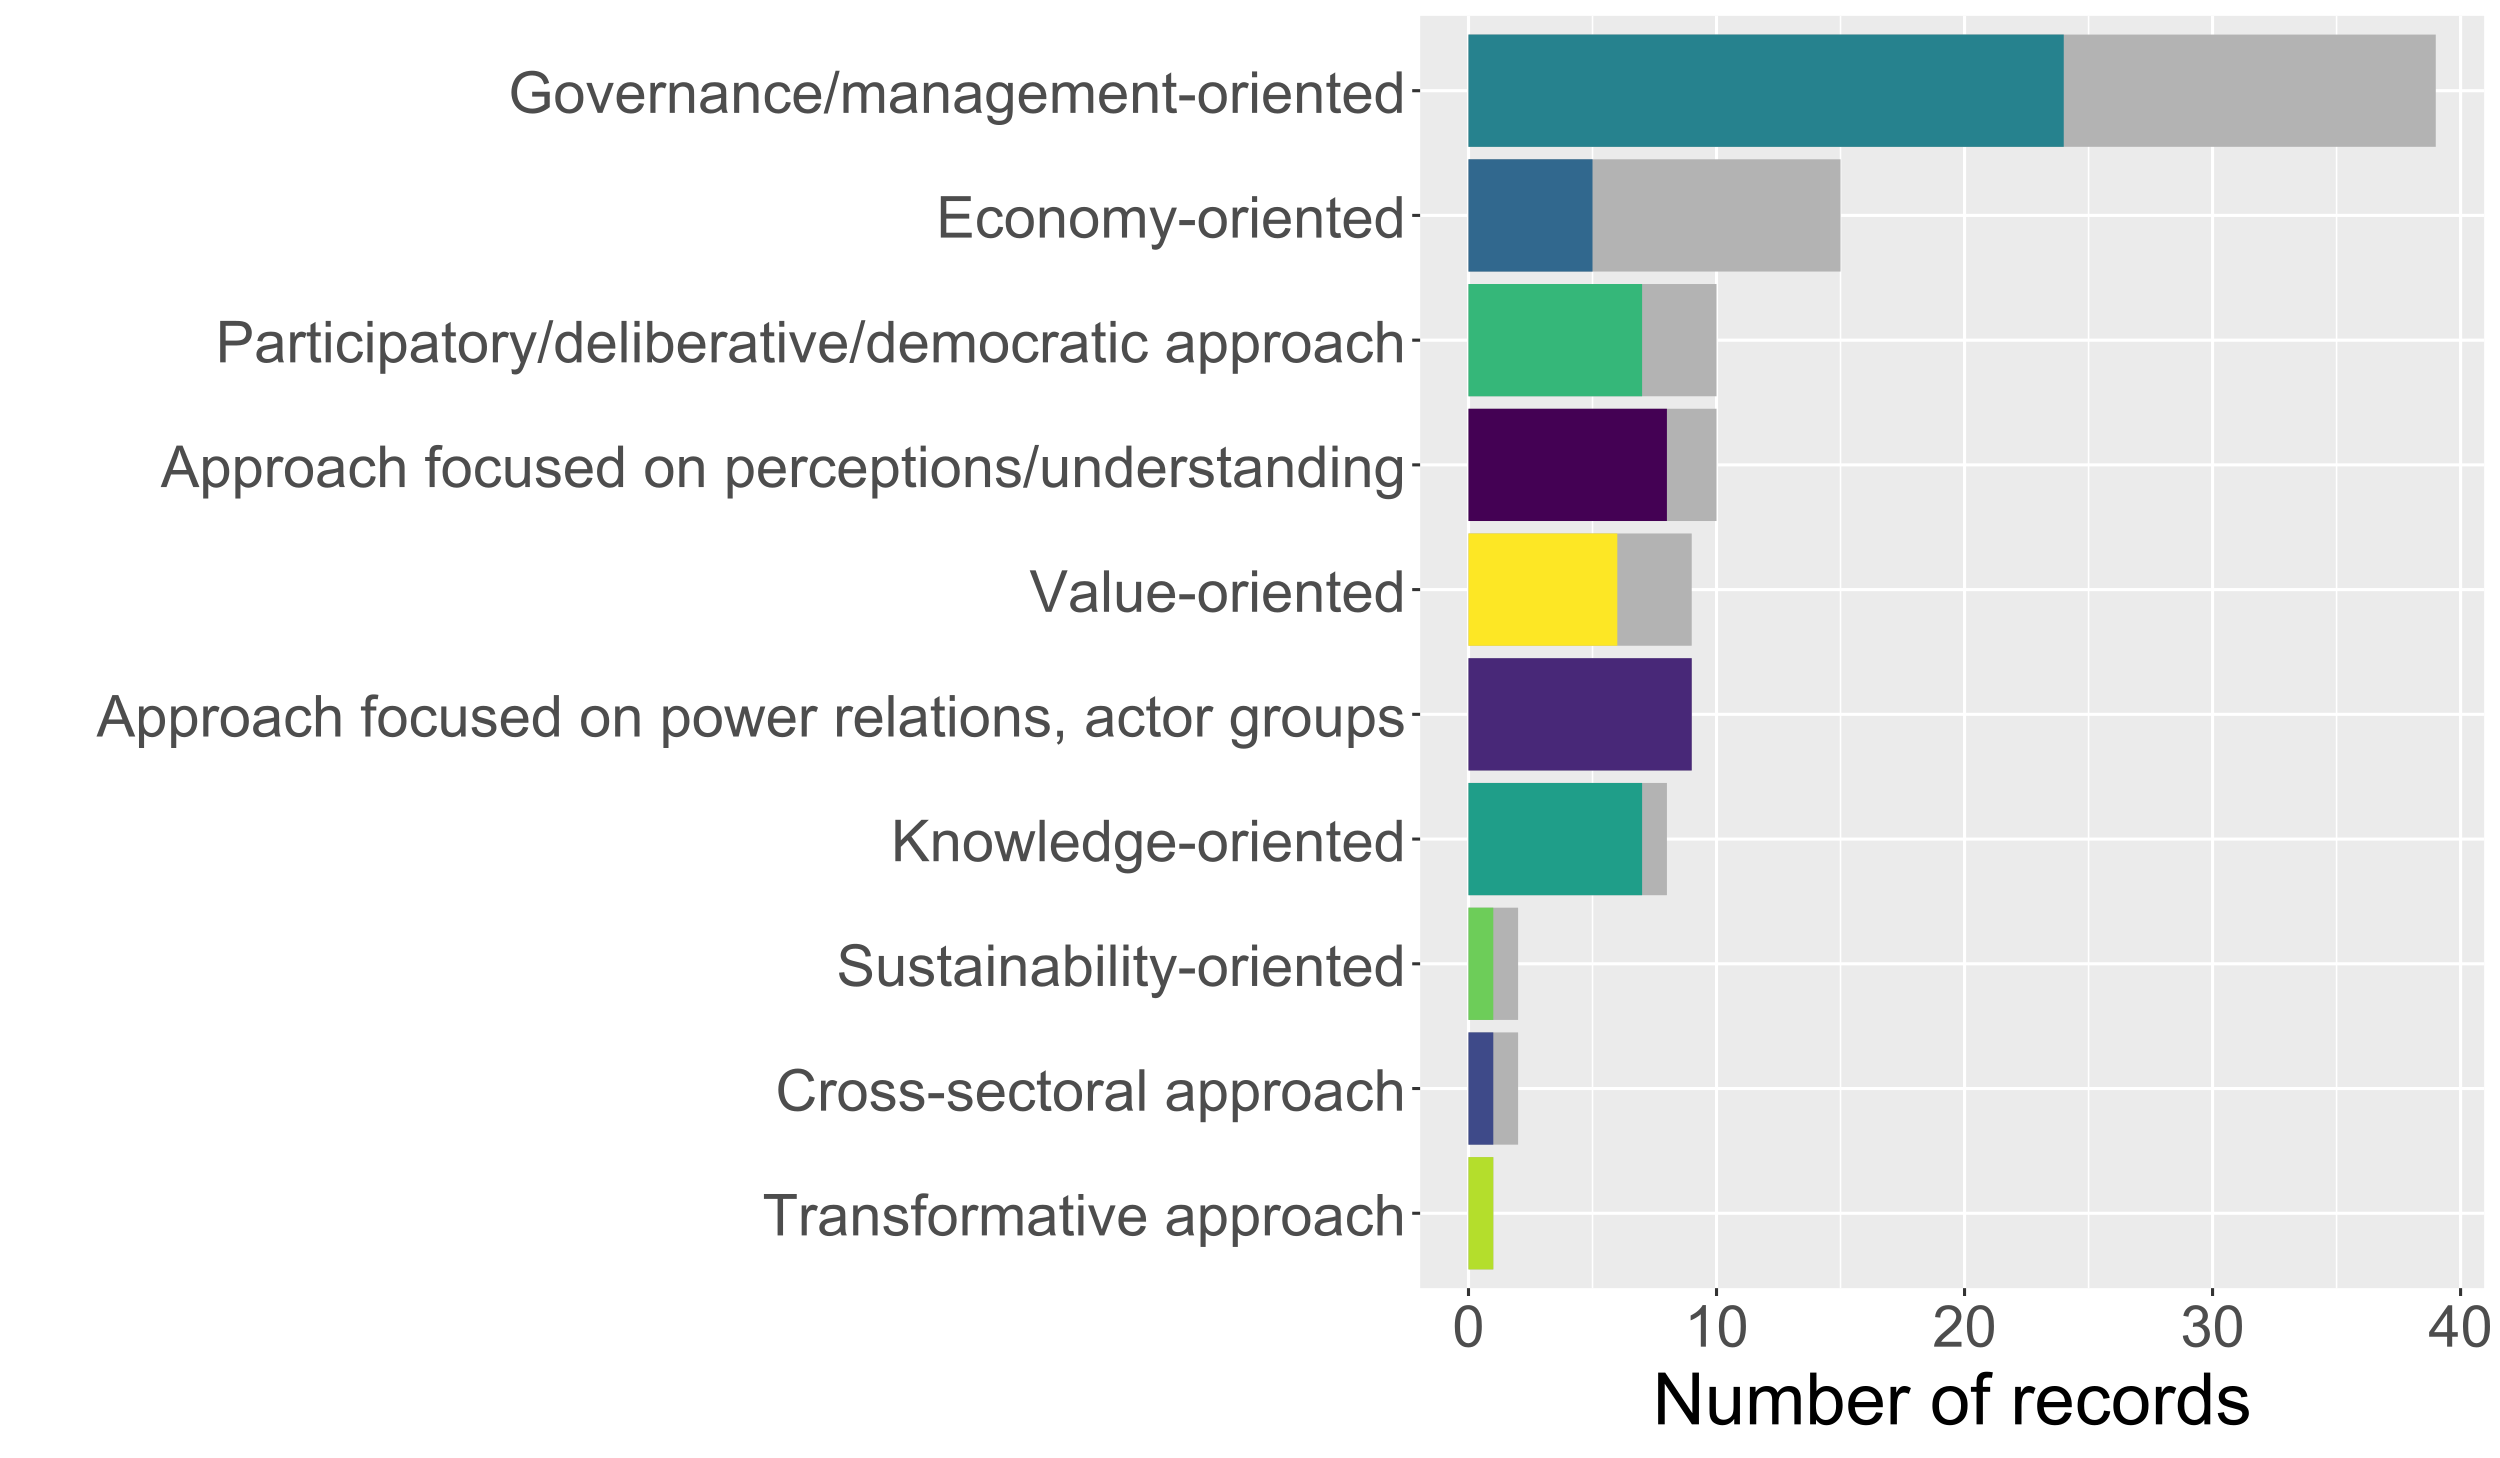 <?xml version="1.0" encoding="UTF-8"?>
<svg xmlns="http://www.w3.org/2000/svg" xmlns:xlink="http://www.w3.org/1999/xlink" width="864" height="504" viewBox="0 0 864 504">
<defs>
<g>
<g id="glyph-0-0">
<path d="M 5.188 0 L 5.188 -12.625 L 0.469 -12.625 L 0.469 -14.316 L 11.816 -14.316 L 11.816 -12.625 L 7.078 -12.625 L 7.078 0 Z M 5.188 0 "/>
</g>
<g id="glyph-0-1">
<path d="M 1.297 0 L 1.297 -10.371 L 2.883 -10.371 L 2.883 -8.797 C 3.285 -9.535 3.656 -10.02 4 -10.254 C 4.34 -10.488 4.715 -10.605 5.125 -10.605 C 5.719 -10.605 6.32 -10.418 6.934 -10.039 L 6.328 -8.406 C 5.898 -8.66 5.469 -8.789 5.039 -8.789 C 4.656 -8.789 4.309 -8.672 4.004 -8.441 C 3.699 -8.211 3.48 -7.891 3.352 -7.48 C 3.156 -6.855 3.055 -6.172 3.055 -5.43 L 3.055 0 Z M 1.297 0 "/>
</g>
<g id="glyph-0-2">
<path d="M 8.086 -1.281 C 7.434 -0.727 6.809 -0.336 6.207 -0.109 C 5.605 0.121 4.957 0.234 4.266 0.234 C 3.129 0.234 2.254 -0.043 1.641 -0.602 C 1.027 -1.156 0.723 -1.867 0.723 -2.734 C 0.723 -3.242 0.84 -3.707 1.07 -4.125 C 1.301 -4.547 1.602 -4.883 1.977 -5.137 C 2.352 -5.391 2.773 -5.582 3.242 -5.711 C 3.586 -5.805 4.109 -5.891 4.805 -5.977 C 6.223 -6.145 7.27 -6.348 7.938 -6.582 C 7.945 -6.824 7.949 -6.977 7.949 -7.039 C 7.949 -7.758 7.781 -8.262 7.453 -8.555 C 7 -8.953 6.336 -9.148 5.449 -9.148 C 4.621 -9.148 4.012 -9.004 3.617 -8.715 C 3.223 -8.426 2.934 -7.914 2.742 -7.18 L 1.023 -7.414 C 1.18 -8.148 1.438 -8.742 1.797 -9.195 C 2.156 -9.648 2.672 -9.996 3.352 -10.238 C 4.027 -10.484 4.812 -10.605 5.703 -10.605 C 6.59 -10.605 7.309 -10.5 7.859 -10.293 C 8.414 -10.086 8.82 -9.824 9.082 -9.508 C 9.344 -9.191 9.523 -8.793 9.629 -8.312 C 9.688 -8.012 9.719 -7.469 9.719 -6.688 L 9.719 -4.344 C 9.719 -2.711 9.754 -1.68 9.828 -1.246 C 9.902 -0.812 10.051 -0.398 10.273 0 L 8.438 0 C 8.254 -0.363 8.137 -0.789 8.086 -1.281 M 7.938 -5.203 C 7.301 -4.945 6.344 -4.723 5.07 -4.539 C 4.344 -4.438 3.836 -4.32 3.535 -4.188 C 3.234 -4.059 3.004 -3.867 2.844 -3.617 C 2.68 -3.367 2.598 -3.09 2.598 -2.781 C 2.598 -2.312 2.773 -1.922 3.129 -1.609 C 3.484 -1.297 4.004 -1.141 4.688 -1.141 C 5.363 -1.141 5.969 -1.289 6.492 -1.586 C 7.023 -1.883 7.41 -2.289 7.656 -2.805 C 7.844 -3.199 7.938 -3.785 7.938 -4.562 Z M 7.938 -5.203 "/>
</g>
<g id="glyph-0-3">
<path d="M 1.32 0 L 1.32 -10.371 L 2.898 -10.371 L 2.898 -8.898 C 3.66 -10.035 4.762 -10.605 6.203 -10.605 C 6.828 -10.605 7.402 -10.492 7.926 -10.27 C 8.449 -10.043 8.84 -9.75 9.102 -9.383 C 9.363 -9.02 9.543 -8.586 9.648 -8.086 C 9.715 -7.762 9.746 -7.191 9.746 -6.375 L 9.746 0 L 7.988 0 L 7.988 -6.309 C 7.988 -7.023 7.922 -7.559 7.781 -7.914 C 7.648 -8.27 7.402 -8.555 7.055 -8.766 C 6.707 -8.977 6.297 -9.082 5.828 -9.082 C 5.082 -9.082 4.434 -8.844 3.891 -8.367 C 3.348 -7.895 3.078 -6.992 3.078 -5.664 L 3.078 0 Z M 1.32 0 "/>
</g>
<g id="glyph-0-4">
<path d="M 0.617 -3.094 L 2.352 -3.367 C 2.453 -2.672 2.723 -2.141 3.168 -1.766 C 3.613 -1.398 4.238 -1.211 5.039 -1.211 C 5.848 -1.211 6.445 -1.375 6.836 -1.703 C 7.227 -2.031 7.422 -2.418 7.422 -2.859 C 7.422 -3.258 7.25 -3.57 6.906 -3.797 C 6.664 -3.953 6.062 -4.152 5.109 -4.395 C 3.82 -4.719 2.926 -5 2.426 -5.238 C 1.93 -5.477 1.551 -5.805 1.293 -6.227 C 1.035 -6.645 0.906 -7.109 0.906 -7.617 C 0.906 -8.078 1.016 -8.508 1.227 -8.902 C 1.438 -9.297 1.727 -9.621 2.09 -9.883 C 2.363 -10.086 2.734 -10.254 3.207 -10.395 C 3.68 -10.535 4.188 -10.605 4.727 -10.605 C 5.539 -10.605 6.254 -10.488 6.871 -10.254 C 7.484 -10.02 7.938 -9.703 8.234 -9.301 C 8.523 -8.902 8.727 -8.367 8.836 -7.695 L 7.117 -7.461 C 7.039 -7.996 6.816 -8.41 6.441 -8.711 C 6.066 -9.012 5.539 -9.16 4.852 -9.16 C 4.047 -9.16 3.469 -9.027 3.125 -8.758 C 2.781 -8.492 2.609 -8.18 2.609 -7.82 C 2.609 -7.594 2.68 -7.391 2.82 -7.207 C 2.965 -7.02 3.191 -6.863 3.496 -6.738 C 3.672 -6.672 4.188 -6.523 5.047 -6.289 C 6.293 -5.957 7.16 -5.684 7.652 -5.473 C 8.145 -5.262 8.527 -4.953 8.809 -4.551 C 9.09 -4.148 9.227 -3.645 9.227 -3.047 C 9.227 -2.461 9.059 -1.91 8.715 -1.391 C 8.375 -0.875 7.879 -0.473 7.234 -0.191 C 6.594 0.094 5.863 0.234 5.047 0.234 C 3.703 0.234 2.676 -0.047 1.969 -0.605 C 1.262 -1.164 0.812 -1.996 0.617 -3.094 Z M 0.617 -3.094 "/>
</g>
<g id="glyph-0-5">
<path d="M 1.738 0 L 1.738 -9.004 L 0.188 -9.004 L 0.188 -10.371 L 1.738 -10.371 L 1.738 -11.477 C 1.738 -12.172 1.801 -12.688 1.922 -13.027 C 2.094 -13.484 2.391 -13.852 2.816 -14.137 C 3.242 -14.418 3.84 -14.562 4.609 -14.562 C 5.105 -14.562 5.652 -14.5 6.25 -14.383 L 5.984 -12.852 C 5.621 -12.918 5.277 -12.949 4.953 -12.949 C 4.418 -12.949 4.039 -12.836 3.82 -12.609 C 3.598 -12.379 3.484 -11.953 3.484 -11.328 L 3.484 -10.371 L 5.508 -10.371 L 5.508 -9.004 L 3.484 -9.004 L 3.484 0 Z M 1.738 0 "/>
</g>
<g id="glyph-0-6">
<path d="M 0.664 -5.188 C 0.664 -7.105 1.199 -8.527 2.266 -9.453 C 3.156 -10.223 4.246 -10.605 5.527 -10.605 C 6.953 -10.605 8.117 -10.137 9.023 -9.203 C 9.93 -8.27 10.383 -6.98 10.383 -5.332 C 10.383 -3.996 10.18 -2.949 9.781 -2.184 C 9.379 -1.418 8.797 -0.824 8.031 -0.398 C 7.266 0.023 6.434 0.234 5.527 0.234 C 4.074 0.234 2.902 -0.23 2.008 -1.164 C 1.113 -2.094 0.664 -3.434 0.664 -5.188 M 2.469 -5.188 C 2.469 -3.859 2.762 -2.863 3.34 -2.203 C 3.918 -1.543 4.648 -1.211 5.527 -1.211 C 6.398 -1.211 7.125 -1.543 7.703 -2.207 C 8.285 -2.871 8.574 -3.883 8.574 -5.242 C 8.574 -6.527 8.281 -7.5 7.699 -8.16 C 7.117 -8.82 6.395 -9.148 5.527 -9.148 C 4.648 -9.148 3.918 -8.82 3.34 -8.164 C 2.762 -7.508 2.469 -6.516 2.469 -5.188 Z M 2.469 -5.188 "/>
</g>
<g id="glyph-0-7">
<path d="M 1.32 0 L 1.32 -10.371 L 2.891 -10.371 L 2.891 -8.914 C 3.215 -9.422 3.648 -9.832 4.188 -10.141 C 4.73 -10.449 5.344 -10.605 6.035 -10.605 C 6.805 -10.605 7.434 -10.445 7.926 -10.125 C 8.418 -9.809 8.762 -9.363 8.965 -8.789 C 9.785 -10 10.852 -10.605 12.168 -10.605 C 13.195 -10.605 13.988 -10.32 14.539 -9.75 C 15.094 -9.18 15.371 -8.305 15.371 -7.117 L 15.371 0 L 13.625 0 L 13.625 -6.531 C 13.625 -7.234 13.566 -7.742 13.453 -8.051 C 13.34 -8.359 13.133 -8.609 12.832 -8.797 C 12.531 -8.988 12.18 -9.082 11.777 -9.082 C 11.047 -9.082 10.441 -8.84 9.961 -8.355 C 9.48 -7.871 9.238 -7.094 9.238 -6.023 L 9.238 0 L 7.48 0 L 7.48 -6.738 C 7.48 -7.52 7.336 -8.105 7.051 -8.496 C 6.766 -8.887 6.297 -9.082 5.645 -9.082 C 5.148 -9.082 4.691 -8.953 4.273 -8.691 C 3.852 -8.43 3.547 -8.051 3.359 -7.547 C 3.172 -7.047 3.078 -6.324 3.078 -5.383 L 3.078 0 Z M 1.32 0 "/>
</g>
<g id="glyph-0-8">
<path d="M 5.156 -1.57 L 5.41 -0.02 C 4.914 0.086 4.473 0.137 4.082 0.137 C 3.445 0.137 2.949 0.035 2.598 -0.164 C 2.246 -0.367 2 -0.633 1.855 -0.961 C 1.711 -1.289 1.641 -1.984 1.641 -3.039 L 1.641 -9.004 L 0.352 -9.004 L 0.352 -10.371 L 1.641 -10.371 L 1.641 -12.938 L 3.391 -13.992 L 3.391 -10.371 L 5.156 -10.371 L 5.156 -9.004 L 3.391 -9.004 L 3.391 -2.938 C 3.391 -2.438 3.418 -2.117 3.48 -1.973 C 3.543 -1.828 3.645 -1.715 3.785 -1.633 C 3.926 -1.547 4.125 -1.504 4.383 -1.504 C 4.578 -1.504 4.836 -1.527 5.156 -1.57 Z M 5.156 -1.57 "/>
</g>
<g id="glyph-0-9">
<path d="M 1.328 -12.297 L 1.328 -14.316 L 3.086 -14.316 L 3.086 -12.297 L 1.328 -12.297 M 1.328 0 L 1.328 -10.371 L 3.086 -10.371 L 3.086 0 Z M 1.328 0 "/>
</g>
<g id="glyph-0-10">
<path d="M 4.199 0 L 0.254 -10.371 L 2.109 -10.371 L 4.336 -4.16 C 4.578 -3.488 4.797 -2.793 5 -2.07 C 5.156 -2.617 5.375 -3.273 5.656 -4.043 L 7.961 -10.371 L 9.766 -10.371 L 5.84 0 Z M 4.199 0 "/>
</g>
<g id="glyph-0-11">
<path d="M 8.418 -3.34 L 10.234 -3.117 C 9.949 -2.055 9.418 -1.23 8.641 -0.645 C 7.867 -0.059 6.879 0.234 5.672 0.234 C 4.156 0.234 2.953 -0.234 2.066 -1.168 C 1.176 -2.102 0.734 -3.41 0.734 -5.098 C 0.734 -6.844 1.18 -8.195 2.078 -9.16 C 2.977 -10.125 4.145 -10.605 5.578 -10.605 C 6.961 -10.605 8.094 -10.133 8.977 -9.188 C 9.852 -8.246 10.293 -6.918 10.293 -5.203 C 10.293 -5.102 10.289 -4.945 10.281 -4.734 L 2.547 -4.734 C 2.613 -3.598 2.938 -2.727 3.516 -2.117 C 4.094 -1.516 4.816 -1.211 5.684 -1.211 C 6.328 -1.211 6.879 -1.379 7.336 -1.719 C 7.789 -2.059 8.152 -2.598 8.418 -3.34 M 2.648 -6.18 L 8.438 -6.18 C 8.359 -7.055 8.137 -7.707 7.773 -8.145 C 7.215 -8.82 6.488 -9.16 5.594 -9.16 C 4.789 -9.16 4.109 -8.891 3.559 -8.352 C 3.008 -7.809 2.703 -7.086 2.648 -6.18 Z M 2.648 -6.18 "/>
</g>
<g id="glyph-0-12">
</g>
<g id="glyph-0-13">
<path d="M 1.32 3.977 L 1.32 -10.371 L 2.922 -10.371 L 2.922 -9.023 C 3.297 -9.551 3.723 -9.945 4.199 -10.211 C 4.676 -10.473 5.25 -10.605 5.93 -10.605 C 6.812 -10.605 7.594 -10.379 8.273 -9.922 C 8.949 -9.465 9.461 -8.824 9.805 -7.992 C 10.148 -7.164 10.32 -6.254 10.32 -5.266 C 10.32 -4.203 10.133 -3.246 9.75 -2.398 C 9.371 -1.547 8.816 -0.898 8.09 -0.445 C 7.363 0.008 6.602 0.234 5.801 0.234 C 5.215 0.234 4.688 0.109 4.223 -0.137 C 3.758 -0.383 3.375 -0.695 3.078 -1.074 L 3.078 3.977 L 1.32 3.977 M 2.91 -5.125 C 2.91 -3.793 3.18 -2.805 3.719 -2.168 C 4.262 -1.531 4.914 -1.211 5.684 -1.211 C 6.465 -1.211 7.133 -1.543 7.691 -2.203 C 8.246 -2.863 8.523 -3.887 8.523 -5.273 C 8.523 -6.594 8.254 -7.586 7.711 -8.242 C 7.168 -8.898 6.516 -9.227 5.762 -9.227 C 5.012 -9.227 4.352 -8.879 3.773 -8.18 C 3.199 -7.48 2.91 -6.461 2.91 -5.125 Z M 2.91 -5.125 "/>
</g>
<g id="glyph-0-14">
<path d="M 8.086 -3.797 L 9.812 -3.574 C 9.625 -2.383 9.141 -1.449 8.363 -0.777 C 7.586 -0.102 6.633 0.234 5.5 0.234 C 4.078 0.234 2.938 -0.23 2.074 -1.156 C 1.211 -2.086 0.781 -3.414 0.781 -5.148 C 0.781 -6.266 0.969 -7.246 1.336 -8.086 C 1.711 -8.926 2.273 -9.555 3.031 -9.977 C 3.789 -10.395 4.617 -10.605 5.508 -10.605 C 6.633 -10.605 7.555 -10.32 8.273 -9.75 C 8.988 -9.18 9.445 -8.371 9.648 -7.324 L 7.938 -7.062 C 7.777 -7.758 7.488 -8.281 7.074 -8.633 C 6.66 -8.984 6.164 -9.16 5.578 -9.16 C 4.691 -9.16 3.973 -8.844 3.418 -8.207 C 2.863 -7.574 2.586 -6.57 2.586 -5.195 C 2.586 -3.801 2.855 -2.789 3.391 -2.156 C 3.922 -1.527 4.617 -1.211 5.477 -1.211 C 6.168 -1.211 6.746 -1.422 7.207 -1.844 C 7.668 -2.27 7.961 -2.922 8.086 -3.797 Z M 8.086 -3.797 "/>
</g>
<g id="glyph-0-15">
<path d="M 1.32 0 L 1.32 -14.316 L 3.078 -14.316 L 3.078 -9.18 C 3.895 -10.129 4.93 -10.605 6.18 -10.605 C 6.949 -10.605 7.617 -10.453 8.184 -10.152 C 8.75 -9.848 9.156 -9.43 9.398 -8.898 C 9.645 -8.363 9.766 -7.586 9.766 -6.57 L 9.766 0 L 8.008 0 L 8.008 -6.57 C 8.008 -7.453 7.816 -8.09 7.438 -8.492 C 7.055 -8.891 6.516 -9.094 5.82 -9.094 C 5.301 -9.094 4.809 -8.957 4.352 -8.688 C 3.891 -8.418 3.562 -8.051 3.367 -7.586 C 3.172 -7.125 3.078 -6.488 3.078 -5.672 L 3.078 0 Z M 1.32 0 "/>
</g>
<g id="glyph-0-16">
<path d="M 11.758 -5.02 L 13.652 -4.539 C 13.254 -2.984 12.539 -1.797 11.508 -0.98 C 10.477 -0.164 9.215 0.242 7.727 0.242 C 6.18 0.242 4.926 -0.07 3.961 -0.699 C 2.992 -1.328 2.258 -2.234 1.754 -3.43 C 1.25 -4.617 0.996 -5.898 0.996 -7.266 C 0.996 -8.758 1.281 -10.059 1.852 -11.168 C 2.422 -12.277 3.23 -13.121 4.281 -13.695 C 5.332 -14.273 6.492 -14.562 7.754 -14.562 C 9.188 -14.562 10.391 -14.195 11.367 -13.469 C 12.344 -12.738 13.023 -11.711 13.406 -10.391 L 11.543 -9.953 C 11.211 -10.992 10.73 -11.75 10.098 -12.227 C 9.465 -12.703 8.672 -12.938 7.715 -12.938 C 6.613 -12.938 5.695 -12.676 4.957 -12.148 C 4.219 -11.621 3.699 -10.914 3.398 -10.023 C 3.098 -9.137 2.949 -8.219 2.949 -7.273 C 2.949 -6.059 3.125 -4.996 3.48 -4.086 C 3.836 -3.18 4.387 -2.5 5.137 -2.051 C 5.887 -1.602 6.695 -1.375 7.57 -1.375 C 8.629 -1.375 9.527 -1.684 10.266 -2.297 C 11 -2.906 11.496 -3.816 11.758 -5.02 Z M 11.758 -5.02 "/>
</g>
<g id="glyph-0-17">
<path d="M 0.633 -4.297 L 0.633 -6.062 L 6.035 -6.062 L 6.035 -4.297 Z M 0.633 -4.297 "/>
</g>
<g id="glyph-0-18">
<path d="M 1.281 0 L 1.281 -14.316 L 3.039 -14.316 L 3.039 0 Z M 1.281 0 "/>
</g>
<g id="glyph-0-19">
<path d="M 0.898 -4.602 L 2.688 -4.758 C 2.77 -4.039 2.969 -3.453 3.277 -2.992 C 3.586 -2.535 4.066 -2.164 4.719 -1.879 C 5.367 -1.598 6.102 -1.453 6.914 -1.453 C 7.637 -1.453 8.273 -1.562 8.828 -1.777 C 9.383 -1.992 9.793 -2.285 10.062 -2.66 C 10.332 -3.035 10.469 -3.445 10.469 -3.887 C 10.469 -4.336 10.34 -4.727 10.078 -5.062 C 9.816 -5.398 9.387 -5.68 8.789 -5.906 C 8.406 -6.059 7.555 -6.289 6.242 -6.605 C 4.926 -6.922 4.004 -7.219 3.477 -7.5 C 2.793 -7.859 2.285 -8.301 1.949 -8.832 C 1.613 -9.363 1.445 -9.957 1.445 -10.617 C 1.445 -11.336 1.648 -12.012 2.062 -12.641 C 2.469 -13.27 3.07 -13.746 3.859 -14.07 C 4.645 -14.398 5.52 -14.562 6.484 -14.562 C 7.547 -14.562 8.48 -14.391 9.293 -14.047 C 10.102 -13.707 10.727 -13.203 11.164 -12.539 C 11.598 -11.875 11.832 -11.125 11.867 -10.281 L 10.047 -10.148 C 9.949 -11.051 9.621 -11.734 9.059 -12.195 C 8.496 -12.66 7.664 -12.891 6.562 -12.891 C 5.418 -12.891 4.582 -12.68 4.059 -12.262 C 3.535 -11.84 3.273 -11.336 3.273 -10.742 C 3.273 -10.227 3.457 -9.805 3.828 -9.473 C 4.191 -9.141 5.145 -8.801 6.684 -8.453 C 8.223 -8.105 9.281 -7.801 9.852 -7.539 C 10.688 -7.156 11.301 -6.668 11.699 -6.078 C 12.098 -5.488 12.297 -4.812 12.297 -4.043 C 12.297 -3.281 12.078 -2.562 11.641 -1.891 C 11.203 -1.215 10.578 -0.691 9.762 -0.316 C 8.945 0.059 8.023 0.242 7 0.242 C 5.707 0.242 4.621 0.055 3.746 -0.32 C 2.871 -0.699 2.184 -1.27 1.684 -2.027 C 1.188 -2.785 0.926 -3.641 0.898 -4.602 Z M 0.898 -4.602 "/>
</g>
<g id="glyph-0-20">
<path d="M 8.117 0 L 8.117 -1.523 C 7.309 -0.352 6.211 0.234 4.824 0.234 C 4.211 0.234 3.641 0.117 3.109 -0.117 C 2.578 -0.352 2.188 -0.645 1.93 -1 C 1.672 -1.355 1.492 -1.789 1.387 -2.305 C 1.316 -2.648 1.281 -3.195 1.281 -3.945 L 1.281 -10.371 L 3.039 -10.371 L 3.039 -4.617 C 3.039 -3.703 3.074 -3.082 3.145 -2.766 C 3.254 -2.301 3.488 -1.938 3.848 -1.676 C 4.207 -1.41 4.648 -1.281 5.176 -1.281 C 5.703 -1.281 6.199 -1.414 6.66 -1.684 C 7.121 -1.953 7.449 -2.324 7.641 -2.789 C 7.832 -3.254 7.93 -3.93 7.93 -4.812 L 7.93 -10.371 L 9.688 -10.371 L 9.688 0 Z M 8.117 0 "/>
</g>
<g id="glyph-0-21">
<path d="M 2.938 0 L 1.309 0 L 1.309 -14.316 L 3.066 -14.316 L 3.066 -9.211 C 3.809 -10.141 4.758 -10.605 5.906 -10.605 C 6.547 -10.605 7.148 -10.477 7.719 -10.219 C 8.289 -9.961 8.758 -9.602 9.125 -9.137 C 9.492 -8.672 9.781 -8.109 9.992 -7.453 C 10.199 -6.793 10.305 -6.09 10.305 -5.344 C 10.305 -3.562 9.863 -2.191 8.984 -1.219 C 8.105 -0.25 7.051 0.234 5.82 0.234 C 4.598 0.234 3.637 -0.277 2.938 -1.297 L 2.938 0 M 2.922 -5.266 C 2.922 -4.02 3.09 -3.121 3.43 -2.57 C 3.98 -1.664 4.73 -1.211 5.672 -1.211 C 6.441 -1.211 7.105 -1.543 7.664 -2.211 C 8.227 -2.879 8.508 -3.875 8.508 -5.195 C 8.508 -6.551 8.238 -7.547 7.699 -8.195 C 7.164 -8.836 6.516 -9.16 5.75 -9.16 C 4.984 -9.16 4.32 -8.828 3.758 -8.16 C 3.199 -7.492 2.922 -6.527 2.922 -5.266 Z M 2.922 -5.266 "/>
</g>
<g id="glyph-0-22">
<path d="M 1.242 3.992 L 1.047 2.344 C 1.43 2.449 1.766 2.5 2.051 2.5 C 2.441 2.5 2.754 2.434 2.988 2.305 C 3.223 2.176 3.414 1.992 3.562 1.758 C 3.676 1.582 3.855 1.145 4.102 0.449 C 4.133 0.352 4.188 0.207 4.258 0.02 L 0.32 -10.371 L 2.219 -10.371 L 4.375 -4.367 C 4.656 -3.602 4.906 -2.805 5.125 -1.961 C 5.328 -2.77 5.57 -3.559 5.852 -4.328 L 8.066 -10.371 L 9.824 -10.371 L 5.879 0.176 C 5.457 1.316 5.125 2.102 4.891 2.531 C 4.578 3.109 4.223 3.535 3.82 3.805 C 3.414 4.074 2.934 4.211 2.375 4.211 C 2.035 4.211 1.656 4.137 1.242 3.992 Z M 1.242 3.992 "/>
</g>
<g id="glyph-0-23">
<path d="M 8.047 0 L 8.047 -1.309 C 7.391 -0.281 6.422 0.234 5.148 0.234 C 4.32 0.234 3.559 0.008 2.867 -0.449 C 2.172 -0.906 1.637 -1.543 1.254 -2.359 C 0.875 -3.176 0.684 -4.113 0.684 -5.176 C 0.684 -6.211 0.855 -7.148 1.203 -7.992 C 1.547 -8.836 2.062 -9.48 2.754 -9.93 C 3.445 -10.383 4.215 -10.605 5.07 -10.605 C 5.695 -10.605 6.25 -10.473 6.738 -10.211 C 7.227 -9.945 7.625 -9.602 7.93 -9.18 L 7.93 -14.316 L 9.68 -14.316 L 9.68 0 L 8.047 0 M 2.492 -5.176 C 2.488 -3.848 2.77 -2.855 3.328 -2.195 C 3.891 -1.539 4.551 -1.211 5.312 -1.211 C 6.082 -1.211 6.734 -1.523 7.27 -2.152 C 7.809 -2.781 8.078 -3.742 8.078 -5.031 C 8.078 -6.449 7.805 -7.492 7.258 -8.156 C 6.711 -8.82 6.035 -9.148 5.234 -9.148 C 4.453 -9.148 3.801 -8.832 3.277 -8.195 C 2.754 -7.555 2.488 -6.551 2.492 -5.176 Z M 2.492 -5.176 "/>
</g>
<g id="glyph-0-24">
<path d="M 1.465 0 L 1.465 -14.316 L 3.359 -14.316 L 3.359 -7.219 L 10.469 -14.316 L 13.039 -14.316 L 7.031 -8.516 L 13.301 0 L 10.801 0 L 5.703 -7.246 L 3.359 -4.961 L 3.359 0 Z M 1.465 0 "/>
</g>
<g id="glyph-0-25">
<path d="M 3.234 0 L 0.059 -10.371 L 1.875 -10.371 L 3.523 -4.383 L 4.141 -2.156 C 4.168 -2.27 4.344 -2.98 4.68 -4.297 L 6.328 -10.371 L 8.133 -10.371 L 9.688 -4.355 L 10.203 -2.375 L 10.801 -4.375 L 12.578 -10.371 L 14.289 -10.371 L 11.047 0 L 9.219 0 L 7.57 -6.211 L 7.168 -7.977 L 5.07 0 Z M 3.234 0 "/>
</g>
<g id="glyph-0-26">
<path d="M 0.996 0.859 L 2.703 1.113 C 2.777 1.641 2.977 2.023 3.301 2.266 C 3.738 2.59 4.332 2.754 5.086 2.754 C 5.902 2.754 6.531 2.59 6.973 2.266 C 7.414 1.941 7.715 1.484 7.871 0.898 C 7.961 0.539 8.004 -0.211 8 -1.359 C 7.23 -0.453 6.273 0 5.125 0 C 3.703 0 2.598 -0.516 1.816 -1.543 C 1.035 -2.57 0.645 -3.805 0.645 -5.242 C 0.645 -6.234 0.824 -7.148 1.18 -7.984 C 1.539 -8.82 2.059 -9.465 2.738 -9.922 C 3.418 -10.379 4.219 -10.605 5.137 -10.605 C 6.359 -10.605 7.371 -10.109 8.164 -9.121 L 8.164 -10.371 L 9.785 -10.371 L 9.785 -1.406 C 9.785 0.207 9.621 1.352 9.293 2.027 C 8.965 2.699 8.441 3.234 7.73 3.625 C 7.016 4.016 6.141 4.211 5.098 4.211 C 3.859 4.211 2.859 3.93 2.102 3.375 C 1.336 2.816 0.969 1.98 0.996 0.859 M 2.453 -5.371 C 2.453 -4.012 2.723 -3.016 3.262 -2.391 C 3.801 -1.766 4.48 -1.453 5.293 -1.453 C 6.102 -1.453 6.777 -1.766 7.324 -2.387 C 7.871 -3.008 8.145 -3.984 8.145 -5.312 C 8.145 -6.582 7.863 -7.539 7.301 -8.184 C 6.738 -8.828 6.059 -9.148 5.266 -9.148 C 4.484 -9.148 3.82 -8.832 3.273 -8.199 C 2.727 -7.562 2.453 -6.621 2.453 -5.371 Z M 2.453 -5.371 "/>
</g>
<g id="glyph-0-27">
<path d="M -0.031 0 L 5.469 -14.316 L 7.508 -14.316 L 13.367 0 L 11.211 0 L 9.539 -4.336 L 3.555 -4.336 L 1.984 0 L -0.031 0 M 4.102 -5.879 L 8.953 -5.879 L 7.461 -9.844 C 7.004 -11.047 6.668 -12.039 6.445 -12.812 C 6.262 -11.895 6.008 -10.984 5.672 -10.078 Z M 4.102 -5.879 "/>
</g>
<g id="glyph-0-28">
<path d="M 1.777 0 L 1.777 -2 L 3.781 -2 L 3.781 0 C 3.777 0.734 3.648 1.328 3.391 1.781 C 3.129 2.234 2.715 2.586 2.148 2.832 L 1.66 2.078 C 2.031 1.918 2.305 1.68 2.48 1.363 C 2.656 1.047 2.754 0.594 2.773 0 Z M 1.777 0 "/>
</g>
<g id="glyph-0-29">
<path d="M 5.633 0 L 0.086 -14.316 L 2.141 -14.316 L 5.859 -3.914 C 6.16 -3.082 6.41 -2.301 6.609 -1.57 C 6.832 -2.352 7.09 -3.133 7.383 -3.914 L 11.25 -14.316 L 13.184 -14.316 L 7.578 0 Z M 5.633 0 "/>
</g>
<g id="glyph-0-30">
<path d="M 0 0.242 L 4.148 -14.562 L 5.555 -14.562 L 1.414 0.242 Z M 0 0.242 "/>
</g>
<g id="glyph-0-31">
<path d="M 1.543 0 L 1.543 -14.316 L 6.945 -14.316 C 7.895 -14.316 8.621 -14.27 9.121 -14.18 C 9.824 -14.062 10.414 -13.84 10.891 -13.512 C 11.363 -13.184 11.746 -12.723 12.035 -12.129 C 12.324 -11.535 12.469 -10.887 12.469 -10.176 C 12.469 -8.957 12.082 -7.93 11.309 -7.086 C 10.535 -6.242 9.133 -5.82 7.109 -5.82 L 3.438 -5.82 L 3.438 0 L 1.543 0 M 3.438 -7.508 L 7.141 -7.508 C 8.363 -7.508 9.23 -7.738 9.746 -8.195 C 10.262 -8.648 10.516 -9.289 10.516 -10.117 C 10.516 -10.715 10.367 -11.23 10.062 -11.656 C 9.762 -12.082 9.363 -12.363 8.867 -12.5 C 8.547 -12.586 7.961 -12.625 7.102 -12.625 L 3.438 -12.625 Z M 3.438 -7.508 "/>
</g>
<g id="glyph-0-32">
<path d="M 1.582 0 L 1.582 -14.316 L 11.934 -14.316 L 11.934 -12.625 L 3.477 -12.625 L 3.477 -8.242 L 11.398 -8.242 L 11.398 -6.562 L 3.477 -6.562 L 3.477 -1.688 L 12.266 -1.688 L 12.266 0 Z M 1.582 0 "/>
</g>
<g id="glyph-0-33">
<path d="M 8.242 -5.617 L 8.242 -7.297 L 14.305 -7.305 L 14.305 -1.992 C 13.375 -1.25 12.414 -0.691 11.426 -0.316 C 10.438 0.059 9.422 0.242 8.379 0.242 C 6.973 0.242 5.695 -0.059 4.547 -0.66 C 3.398 -1.262 2.531 -2.133 1.945 -3.273 C 1.359 -4.41 1.062 -5.684 1.062 -7.09 C 1.062 -8.484 1.355 -9.785 1.938 -10.992 C 2.52 -12.199 3.359 -13.094 4.453 -13.68 C 5.547 -14.266 6.805 -14.562 8.234 -14.562 C 9.266 -14.562 10.203 -14.395 11.039 -14.059 C 11.875 -13.723 12.531 -13.254 13.008 -12.656 C 13.484 -12.059 13.844 -11.277 14.094 -10.312 L 12.383 -9.844 C 12.168 -10.574 11.902 -11.145 11.582 -11.562 C 11.262 -11.98 10.809 -12.312 10.215 -12.562 C 9.621 -12.812 8.965 -12.938 8.242 -12.938 C 7.375 -12.938 6.629 -12.809 5.996 -12.543 C 5.363 -12.281 4.855 -11.934 4.469 -11.504 C 4.082 -11.074 3.781 -10.602 3.562 -10.086 C 3.199 -9.203 3.016 -8.242 3.016 -7.207 C 3.016 -5.93 3.238 -4.863 3.676 -4.004 C 4.117 -3.145 4.754 -2.508 5.594 -2.09 C 6.438 -1.672 7.328 -1.465 8.273 -1.465 C 9.094 -1.465 9.891 -1.621 10.672 -1.938 C 11.453 -2.254 12.047 -2.59 12.453 -2.949 L 12.453 -5.617 Z M 8.242 -5.617 "/>
</g>
<g id="glyph-0-34">
<path d="M 0.828 -7.062 C 0.828 -8.754 1.004 -10.117 1.352 -11.148 C 1.699 -12.18 2.219 -12.977 2.906 -13.535 C 3.594 -14.094 4.457 -14.375 5.5 -14.375 C 6.266 -14.375 6.941 -14.219 7.52 -13.91 C 8.098 -13.602 8.578 -13.156 8.953 -12.574 C 9.332 -11.992 9.629 -11.281 9.844 -10.445 C 10.059 -9.609 10.164 -8.48 10.164 -7.062 C 10.164 -5.383 9.992 -4.023 9.648 -2.992 C 9.305 -1.961 8.789 -1.164 8.102 -0.602 C 7.414 -0.039 6.547 0.242 5.5 0.242 C 4.117 0.242 3.035 -0.25 2.246 -1.242 C 1.301 -2.43 0.828 -4.371 0.828 -7.062 M 2.637 -7.062 C 2.637 -4.711 2.91 -3.145 3.461 -2.367 C 4.012 -1.59 4.691 -1.199 5.5 -1.203 C 6.305 -1.199 6.984 -1.594 7.535 -2.375 C 8.086 -3.156 8.359 -4.719 8.359 -7.062 C 8.359 -9.418 8.086 -10.984 7.535 -11.758 C 6.984 -12.531 6.297 -12.922 5.477 -12.922 C 4.672 -12.922 4.027 -12.578 3.547 -11.895 C 2.938 -11.023 2.637 -9.41 2.637 -7.062 Z M 2.637 -7.062 "/>
</g>
<g id="glyph-0-35">
<path d="M 7.453 0 L 5.695 0 L 5.695 -11.203 C 5.27 -10.797 4.715 -10.395 4.027 -9.992 C 3.34 -9.586 2.727 -9.285 2.18 -9.082 L 2.18 -10.781 C 3.16 -11.242 4.02 -11.805 4.758 -12.461 C 5.492 -13.117 6.012 -13.758 6.32 -14.375 L 7.453 -14.375 Z M 7.453 0 "/>
</g>
<g id="glyph-0-36">
<path d="M 10.07 -1.688 L 10.07 0 L 0.605 0 C 0.594 -0.422 0.66 -0.828 0.812 -1.219 C 1.051 -1.867 1.438 -2.5 1.969 -3.125 C 2.5 -3.75 3.266 -4.473 4.266 -5.293 C 5.824 -6.57 6.875 -7.578 7.422 -8.324 C 7.969 -9.07 8.242 -9.773 8.242 -10.438 C 8.242 -11.137 7.992 -11.723 7.496 -12.203 C 6.996 -12.68 6.348 -12.922 5.547 -12.922 C 4.699 -12.922 4.023 -12.664 3.516 -12.156 C 3.008 -11.648 2.75 -10.945 2.742 -10.047 L 0.938 -10.234 C 1.062 -11.582 1.527 -12.609 2.336 -13.316 C 3.141 -14.023 4.227 -14.375 5.586 -14.375 C 6.961 -14.375 8.047 -13.992 8.848 -13.234 C 9.648 -12.469 10.047 -11.527 10.047 -10.398 C 10.047 -9.828 9.93 -9.266 9.695 -8.711 C 9.461 -8.156 9.074 -7.574 8.531 -6.961 C 7.988 -6.352 7.082 -5.512 5.82 -4.445 C 4.766 -3.559 4.09 -2.957 3.789 -2.641 C 3.488 -2.324 3.242 -2.008 3.047 -1.688 Z M 10.07 -1.688 "/>
</g>
<g id="glyph-0-37">
<path d="M 0.84 -3.781 L 2.598 -4.016 C 2.801 -3.016 3.145 -2.301 3.629 -1.859 C 4.113 -1.422 4.703 -1.199 5.398 -1.203 C 6.227 -1.199 6.926 -1.488 7.496 -2.062 C 8.066 -2.633 8.348 -3.344 8.352 -4.188 C 8.348 -4.996 8.086 -5.664 7.559 -6.188 C 7.031 -6.711 6.359 -6.973 5.547 -6.973 C 5.215 -6.973 4.801 -6.906 4.305 -6.777 L 4.5 -8.32 C 4.617 -8.309 4.715 -8.301 4.785 -8.301 C 5.535 -8.301 6.207 -8.496 6.805 -8.887 C 7.406 -9.277 7.703 -9.879 7.703 -10.695 C 7.703 -11.336 7.488 -11.871 7.051 -12.297 C 6.613 -12.719 6.051 -12.93 5.359 -12.93 C 4.676 -12.93 4.109 -12.715 3.652 -12.285 C 3.195 -11.855 2.902 -11.211 2.773 -10.352 L 1.016 -10.664 C 1.23 -11.844 1.719 -12.754 2.48 -13.402 C 3.242 -14.051 4.188 -14.375 5.32 -14.375 C 6.102 -14.375 6.824 -14.207 7.48 -13.871 C 8.137 -13.535 8.641 -13.078 8.988 -12.5 C 9.336 -11.922 9.512 -11.305 9.512 -10.656 C 9.512 -10.035 9.344 -9.473 9.016 -8.965 C 8.68 -8.457 8.191 -8.055 7.539 -7.754 C 8.387 -7.559 9.043 -7.152 9.512 -6.539 C 9.98 -5.922 10.215 -5.152 10.215 -4.227 C 10.215 -2.977 9.758 -1.918 8.848 -1.051 C 7.938 -0.18 6.785 0.254 5.391 0.254 C 4.133 0.254 3.09 -0.121 2.262 -0.867 C 1.43 -1.617 0.957 -2.586 0.84 -3.781 Z M 0.84 -3.781 "/>
</g>
<g id="glyph-0-38">
<path d="M 6.465 0 L 6.465 -3.43 L 0.254 -3.43 L 0.254 -5.039 L 6.789 -14.316 L 8.223 -14.316 L 8.223 -5.039 L 10.156 -5.039 L 10.156 -3.43 L 8.223 -3.43 L 8.223 0 L 6.465 0 M 6.465 -5.039 L 6.465 -11.492 L 1.984 -5.039 Z M 6.465 -5.039 "/>
</g>
<g id="glyph-1-0">
<path d="M 1.906 0 L 1.906 -17.895 L 4.332 -17.895 L 13.734 -3.844 L 13.734 -17.895 L 16.004 -17.895 L 16.004 0 L 13.574 0 L 4.176 -14.062 L 4.176 0 Z M 1.906 0 "/>
</g>
<g id="glyph-1-1">
<path d="M 10.145 0 L 10.145 -1.906 C 9.137 -0.438 7.766 0.293 6.031 0.293 C 5.266 0.293 4.551 0.145 3.887 -0.148 C 3.227 -0.438 2.73 -0.809 2.41 -1.25 C 2.09 -1.695 1.863 -2.238 1.734 -2.883 C 1.645 -3.312 1.598 -3.996 1.598 -4.93 L 1.598 -12.965 L 3.797 -12.965 L 3.797 -5.773 C 3.797 -4.625 3.84 -3.852 3.93 -3.453 C 4.07 -2.875 4.363 -2.422 4.809 -2.094 C 5.258 -1.766 5.812 -1.598 6.469 -1.598 C 7.129 -1.598 7.746 -1.77 8.324 -2.105 C 8.902 -2.445 9.312 -2.902 9.551 -3.484 C 9.793 -4.066 9.914 -4.91 9.914 -6.02 L 9.914 -12.965 L 12.109 -12.965 L 12.109 0 Z M 10.145 0 "/>
</g>
<g id="glyph-1-2">
<path d="M 1.648 0 L 1.648 -12.965 L 3.613 -12.965 L 3.613 -11.145 C 4.02 -11.781 4.562 -12.289 5.238 -12.676 C 5.914 -13.062 6.68 -13.258 7.543 -13.258 C 8.504 -13.258 9.293 -13.059 9.906 -12.66 C 10.52 -12.262 10.953 -11.703 11.207 -10.984 C 12.23 -12.5 13.566 -13.258 15.211 -13.258 C 16.496 -13.258 17.484 -12.902 18.176 -12.188 C 18.867 -11.477 19.215 -10.379 19.215 -8.898 L 19.215 0 L 17.027 0 L 17.027 -8.168 C 17.027 -9.047 16.957 -9.68 16.816 -10.066 C 16.672 -10.453 16.414 -10.762 16.039 -11 C 15.664 -11.234 15.227 -11.352 14.723 -11.352 C 13.809 -11.352 13.055 -11.051 12.453 -10.441 C 11.848 -9.836 11.547 -8.867 11.547 -7.531 L 11.547 0 L 9.352 0 L 9.352 -8.422 C 9.352 -9.398 9.172 -10.133 8.812 -10.621 C 8.457 -11.109 7.871 -11.352 7.055 -11.352 C 6.438 -11.352 5.867 -11.191 5.34 -10.863 C 4.816 -10.539 4.434 -10.062 4.199 -9.438 C 3.965 -8.809 3.844 -7.906 3.844 -6.727 L 3.844 0 Z M 1.648 0 "/>
</g>
<g id="glyph-1-3">
<path d="M 3.676 0 L 1.637 0 L 1.637 -17.895 L 3.832 -17.895 L 3.832 -11.512 C 4.762 -12.676 5.945 -13.258 7.387 -13.258 C 8.184 -13.258 8.938 -13.098 9.648 -12.773 C 10.363 -12.453 10.949 -12 11.406 -11.418 C 11.867 -10.836 12.227 -10.137 12.488 -9.312 C 12.75 -8.492 12.879 -7.613 12.879 -6.676 C 12.879 -4.457 12.328 -2.738 11.23 -1.527 C 10.133 -0.312 8.812 0.293 7.273 0.293 C 5.746 0.293 4.547 -0.348 3.676 -1.625 L 3.676 0 M 3.648 -6.578 C 3.648 -5.023 3.863 -3.902 4.285 -3.211 C 4.977 -2.078 5.914 -1.516 7.094 -1.516 C 8.051 -1.516 8.883 -1.93 9.582 -2.766 C 10.281 -3.598 10.633 -4.844 10.633 -6.492 C 10.633 -8.188 10.297 -9.438 9.625 -10.242 C 8.953 -11.047 8.141 -11.449 7.191 -11.449 C 6.23 -11.449 5.398 -11.031 4.699 -10.199 C 4 -9.363 3.648 -8.16 3.648 -6.578 Z M 3.648 -6.578 "/>
</g>
<g id="glyph-1-4">
<path d="M 10.523 -4.176 L 12.793 -3.895 C 12.434 -2.566 11.773 -1.539 10.805 -0.805 C 9.836 -0.074 8.598 0.293 7.094 0.293 C 5.195 0.293 3.691 -0.289 2.582 -1.457 C 1.473 -2.625 0.914 -4.266 0.914 -6.371 C 0.914 -8.555 1.477 -10.246 2.602 -11.449 C 3.723 -12.656 5.18 -13.258 6.969 -13.258 C 8.703 -13.258 10.121 -12.668 11.219 -11.488 C 12.316 -10.309 12.867 -8.648 12.867 -6.508 C 12.867 -6.375 12.863 -6.18 12.855 -5.922 L 3.188 -5.922 C 3.266 -4.496 3.672 -3.406 4.395 -2.648 C 5.117 -1.891 6.023 -1.516 7.105 -1.516 C 7.91 -1.516 8.598 -1.727 9.168 -2.148 C 9.738 -2.57 10.188 -3.246 10.523 -4.176 M 3.309 -7.727 L 10.547 -7.727 C 10.449 -8.816 10.172 -9.637 9.719 -10.18 C 9.016 -11.027 8.109 -11.449 6.996 -11.449 C 5.984 -11.449 5.137 -11.113 4.449 -10.438 C 3.762 -9.762 3.383 -8.859 3.309 -7.727 Z M 3.309 -7.727 "/>
</g>
<g id="glyph-1-5">
<path d="M 1.625 0 L 1.625 -12.965 L 3.602 -12.965 L 3.602 -11 C 4.105 -11.918 4.57 -12.523 5 -12.816 C 5.426 -13.109 5.895 -13.258 6.41 -13.258 C 7.148 -13.258 7.902 -13.02 8.668 -12.547 L 7.91 -10.512 C 7.375 -10.828 6.836 -10.984 6.297 -10.984 C 5.82 -10.984 5.387 -10.844 5.004 -10.555 C 4.621 -10.266 4.352 -9.863 4.188 -9.352 C 3.941 -8.57 3.82 -7.715 3.82 -6.789 L 3.82 0 Z M 1.625 0 "/>
</g>
<g id="glyph-1-6">
</g>
<g id="glyph-1-7">
<path d="M 0.828 -6.48 C 0.828 -8.883 1.496 -10.66 2.832 -11.816 C 3.945 -12.777 5.305 -13.258 6.91 -13.258 C 8.691 -13.258 10.148 -12.672 11.281 -11.504 C 12.41 -10.336 12.977 -8.723 12.977 -6.664 C 12.977 -4.996 12.727 -3.684 12.227 -2.727 C 11.727 -1.773 10.996 -1.031 10.039 -0.5 C 9.086 0.027 8.039 0.293 6.91 0.293 C 5.094 0.293 3.629 -0.289 2.508 -1.453 C 1.391 -2.617 0.828 -4.293 0.828 -6.48 M 3.09 -6.48 C 3.09 -4.82 3.449 -3.578 4.176 -2.754 C 4.898 -1.926 5.812 -1.516 6.91 -1.516 C 8 -1.516 8.906 -1.93 9.633 -2.758 C 10.355 -3.59 10.719 -4.855 10.719 -6.555 C 10.719 -8.16 10.355 -9.371 9.625 -10.199 C 8.898 -11.023 7.992 -11.438 6.91 -11.438 C 5.812 -11.438 4.898 -11.027 4.176 -10.203 C 3.449 -9.383 3.09 -8.141 3.09 -6.48 Z M 3.09 -6.48 "/>
</g>
<g id="glyph-1-8">
<path d="M 2.172 0 L 2.172 -11.254 L 0.23 -11.254 L 0.23 -12.965 L 2.172 -12.965 L 2.172 -14.344 C 2.172 -15.215 2.25 -15.859 2.406 -16.285 C 2.617 -16.855 2.988 -17.316 3.523 -17.668 C 4.055 -18.023 4.801 -18.199 5.762 -18.199 C 6.379 -18.199 7.062 -18.129 7.812 -17.98 L 7.484 -16.062 C 7.027 -16.145 6.598 -16.188 6.188 -16.188 C 5.523 -16.188 5.051 -16.043 4.773 -15.758 C 4.496 -15.473 4.359 -14.941 4.359 -14.16 L 4.359 -12.965 L 6.883 -12.965 L 6.883 -11.254 L 4.359 -11.254 L 4.359 0 Z M 2.172 0 "/>
</g>
<g id="glyph-1-9">
<path d="M 10.109 -4.75 L 12.27 -4.469 C 12.031 -2.977 11.43 -1.812 10.457 -0.969 C 9.484 -0.129 8.289 0.293 6.871 0.293 C 5.098 0.293 3.672 -0.285 2.594 -1.445 C 1.516 -2.605 0.977 -4.27 0.977 -6.434 C 0.977 -7.832 1.207 -9.059 1.672 -10.109 C 2.137 -11.156 2.844 -11.945 3.789 -12.469 C 4.738 -12.996 5.77 -13.258 6.883 -13.258 C 8.293 -13.258 9.445 -12.902 10.34 -12.188 C 11.234 -11.477 11.809 -10.465 12.062 -9.156 L 9.926 -8.824 C 9.723 -9.695 9.359 -10.352 8.844 -10.789 C 8.328 -11.23 7.703 -11.449 6.969 -11.449 C 5.863 -11.449 4.965 -11.055 4.273 -10.262 C 3.582 -9.465 3.234 -8.211 3.234 -6.492 C 3.234 -4.754 3.57 -3.488 4.234 -2.699 C 4.902 -1.91 5.773 -1.516 6.848 -1.516 C 7.711 -1.516 8.43 -1.777 9.008 -2.309 C 9.586 -2.836 9.953 -3.648 10.109 -4.75 Z M 10.109 -4.75 "/>
</g>
<g id="glyph-1-10">
<path d="M 10.059 0 L 10.059 -1.637 C 9.238 -0.352 8.027 0.293 6.434 0.293 C 5.398 0.293 4.449 0.008 3.582 -0.562 C 2.715 -1.133 2.043 -1.926 1.57 -2.949 C 1.094 -3.969 0.855 -5.145 0.855 -6.469 C 0.855 -7.766 1.07 -8.938 1.5 -9.992 C 1.934 -11.047 2.578 -11.852 3.441 -12.414 C 4.305 -12.977 5.27 -13.258 6.336 -13.258 C 7.117 -13.258 7.812 -13.094 8.422 -12.762 C 9.031 -12.434 9.531 -12.004 9.914 -11.477 L 9.914 -17.895 L 12.098 -17.895 L 12.098 0 L 10.059 0 M 3.113 -6.469 C 3.113 -4.809 3.461 -3.57 4.164 -2.746 C 4.863 -1.926 5.688 -1.516 6.641 -1.516 C 7.602 -1.516 8.418 -1.906 9.09 -2.691 C 9.758 -3.477 10.094 -4.676 10.094 -6.285 C 10.094 -8.062 9.754 -9.363 9.07 -10.191 C 8.387 -11.023 7.543 -11.438 6.543 -11.438 C 5.566 -11.438 4.75 -11.039 4.094 -10.242 C 3.441 -9.445 3.113 -8.188 3.113 -6.469 Z M 3.113 -6.469 "/>
</g>
<g id="glyph-1-11">
<path d="M 0.77 -3.871 L 2.941 -4.211 C 3.062 -3.34 3.402 -2.672 3.961 -2.211 C 4.52 -1.746 5.297 -1.516 6.297 -1.516 C 7.309 -1.516 8.055 -1.719 8.547 -2.129 C 9.031 -2.543 9.277 -3.023 9.277 -3.578 C 9.277 -4.074 9.062 -4.465 8.629 -4.75 C 8.328 -4.945 7.582 -5.191 6.383 -5.492 C 4.773 -5.898 3.656 -6.254 3.035 -6.551 C 2.41 -6.848 1.938 -7.258 1.617 -7.781 C 1.297 -8.309 1.137 -8.887 1.137 -9.523 C 1.137 -10.098 1.266 -10.633 1.531 -11.125 C 1.797 -11.617 2.156 -12.027 2.613 -12.352 C 2.953 -12.605 3.422 -12.82 4.012 -12.996 C 4.602 -13.168 5.234 -13.258 5.906 -13.258 C 6.926 -13.258 7.82 -13.109 8.586 -12.816 C 9.355 -12.523 9.926 -12.129 10.289 -11.629 C 10.656 -11.125 10.91 -10.457 11.047 -9.617 L 8.898 -9.328 C 8.801 -9.992 8.52 -10.516 8.051 -10.891 C 7.582 -11.262 6.922 -11.449 6.066 -11.449 C 5.059 -11.449 4.336 -11.285 3.906 -10.949 C 3.477 -10.617 3.258 -10.227 3.258 -9.777 C 3.258 -9.492 3.348 -9.238 3.527 -9.008 C 3.707 -8.773 3.988 -8.578 4.371 -8.422 C 4.59 -8.34 5.238 -8.156 6.312 -7.859 C 7.867 -7.445 8.949 -7.105 9.562 -6.844 C 10.18 -6.578 10.66 -6.191 11.012 -5.688 C 11.359 -5.184 11.535 -4.559 11.535 -3.809 C 11.535 -3.074 11.32 -2.387 10.895 -1.738 C 10.469 -1.094 9.852 -0.594 9.047 -0.238 C 8.238 0.117 7.328 0.293 6.312 0.293 C 4.625 0.293 3.344 -0.059 2.461 -0.758 C 1.578 -1.457 1.012 -2.496 0.77 -3.871 Z M 0.77 -3.871 "/>
</g>
</g>
<clipPath id="clip-0">
<path clip-rule="nonzero" d="M 490.797 5.48 L 858.52 5.48 L 858.52 445.168 L 490.797 445.168 Z M 490.797 5.48 "/>
</clipPath>
<clipPath id="clip-1">
<path clip-rule="nonzero" d="M 550 5.48 L 551 5.48 L 551 445.168 L 550 445.168 Z M 550 5.48 "/>
</clipPath>
<clipPath id="clip-2">
<path clip-rule="nonzero" d="M 635 5.48 L 637 5.48 L 637 445.168 L 635 445.168 Z M 635 5.48 "/>
</clipPath>
<clipPath id="clip-3">
<path clip-rule="nonzero" d="M 721 5.48 L 723 5.48 L 723 445.168 L 721 445.168 Z M 721 5.48 "/>
</clipPath>
<clipPath id="clip-4">
<path clip-rule="nonzero" d="M 807 5.48 L 808 5.48 L 808 445.168 L 807 445.168 Z M 807 5.48 "/>
</clipPath>
<clipPath id="clip-5">
<path clip-rule="nonzero" d="M 490.797 418 L 858.52 418 L 858.52 420 L 490.797 420 Z M 490.797 418 "/>
</clipPath>
<clipPath id="clip-6">
<path clip-rule="nonzero" d="M 490.797 375 L 858.52 375 L 858.52 377 L 490.797 377 Z M 490.797 375 "/>
</clipPath>
<clipPath id="clip-7">
<path clip-rule="nonzero" d="M 490.797 332 L 858.52 332 L 858.52 334 L 490.797 334 Z M 490.797 332 "/>
</clipPath>
<clipPath id="clip-8">
<path clip-rule="nonzero" d="M 490.797 289 L 858.52 289 L 858.52 291 L 490.797 291 Z M 490.797 289 "/>
</clipPath>
<clipPath id="clip-9">
<path clip-rule="nonzero" d="M 490.797 246 L 858.52 246 L 858.52 248 L 490.797 248 Z M 490.797 246 "/>
</clipPath>
<clipPath id="clip-10">
<path clip-rule="nonzero" d="M 490.797 203 L 858.52 203 L 858.52 205 L 490.797 205 Z M 490.797 203 "/>
</clipPath>
<clipPath id="clip-11">
<path clip-rule="nonzero" d="M 490.797 160 L 858.52 160 L 858.52 162 L 490.797 162 Z M 490.797 160 "/>
</clipPath>
<clipPath id="clip-12">
<path clip-rule="nonzero" d="M 490.797 117 L 858.52 117 L 858.52 119 L 490.797 119 Z M 490.797 117 "/>
</clipPath>
<clipPath id="clip-13">
<path clip-rule="nonzero" d="M 490.797 73 L 858.52 73 L 858.52 75 L 490.797 75 Z M 490.797 73 "/>
</clipPath>
<clipPath id="clip-14">
<path clip-rule="nonzero" d="M 490.797 30 L 858.52 30 L 858.52 32 L 490.797 32 Z M 490.797 30 "/>
</clipPath>
<clipPath id="clip-15">
<path clip-rule="nonzero" d="M 506 5.48 L 509 5.48 L 509 445.168 L 506 445.168 Z M 506 5.48 "/>
</clipPath>
<clipPath id="clip-16">
<path clip-rule="nonzero" d="M 592 5.48 L 594 5.48 L 594 445.168 L 592 445.168 Z M 592 5.48 "/>
</clipPath>
<clipPath id="clip-17">
<path clip-rule="nonzero" d="M 678 5.48 L 680 5.48 L 680 445.168 L 678 445.168 Z M 678 5.48 "/>
</clipPath>
<clipPath id="clip-18">
<path clip-rule="nonzero" d="M 764 5.48 L 766 5.48 L 766 445.168 L 764 445.168 Z M 764 5.48 "/>
</clipPath>
<clipPath id="clip-19">
<path clip-rule="nonzero" d="M 849 5.48 L 851 5.48 L 851 445.168 L 849 445.168 Z M 849 5.48 "/>
</clipPath>
</defs>
<rect x="-86.4" y="-50.4" width="1036.8" height="604.8" fill="rgb(100%, 100%, 100%)" fill-opacity="1"/>
<rect x="-86.4" y="-50.4" width="1036.8" height="604.8" fill="rgb(100%, 100%, 100%)" fill-opacity="1"/>
<path fill="none" stroke-width="1.067" stroke-linecap="round" stroke-linejoin="round" stroke="rgb(100%, 100%, 100%)" stroke-opacity="1" stroke-miterlimit="10" d="M 0 504 L 864 504 L 864 0 L 0 0 Z M 0 504 "/>
<g clip-path="url(#clip-0)">
<path fill-rule="nonzero" fill="rgb(92.157%, 92.157%, 92.157%)" fill-opacity="1" d="M 490.797 445.168 L 858.52 445.168 L 858.52 5.48 L 490.797 5.48 Z M 490.797 445.168 "/>
</g>
<g clip-path="url(#clip-1)">
<path fill="none" stroke-width="0.533" stroke-linecap="butt" stroke-linejoin="round" stroke="rgb(100%, 100%, 100%)" stroke-opacity="1" stroke-miterlimit="10" d="M 550.371 445.168 L 550.371 5.48 "/>
</g>
<g clip-path="url(#clip-2)">
<path fill="none" stroke-width="0.533" stroke-linecap="butt" stroke-linejoin="round" stroke="rgb(100%, 100%, 100%)" stroke-opacity="1" stroke-miterlimit="10" d="M 636.086 445.168 L 636.086 5.48 "/>
</g>
<g clip-path="url(#clip-3)">
<path fill="none" stroke-width="0.533" stroke-linecap="butt" stroke-linejoin="round" stroke="rgb(100%, 100%, 100%)" stroke-opacity="1" stroke-miterlimit="10" d="M 721.805 445.168 L 721.805 5.48 "/>
</g>
<g clip-path="url(#clip-4)">
<path fill="none" stroke-width="0.533" stroke-linecap="butt" stroke-linejoin="round" stroke="rgb(100%, 100%, 100%)" stroke-opacity="1" stroke-miterlimit="10" d="M 807.52 445.168 L 807.52 5.48 "/>
</g>
<g clip-path="url(#clip-5)">
<path fill="none" stroke-width="1.067" stroke-linecap="butt" stroke-linejoin="round" stroke="rgb(100%, 100%, 100%)" stroke-opacity="1" stroke-miterlimit="10" d="M 490.797 419.305 L 858.52 419.305 "/>
</g>
<g clip-path="url(#clip-6)">
<path fill="none" stroke-width="1.067" stroke-linecap="butt" stroke-linejoin="round" stroke="rgb(100%, 100%, 100%)" stroke-opacity="1" stroke-miterlimit="10" d="M 490.797 376.195 L 858.52 376.195 "/>
</g>
<g clip-path="url(#clip-7)">
<path fill="none" stroke-width="1.067" stroke-linecap="butt" stroke-linejoin="round" stroke="rgb(100%, 100%, 100%)" stroke-opacity="1" stroke-miterlimit="10" d="M 490.797 333.09 L 858.52 333.09 "/>
</g>
<g clip-path="url(#clip-8)">
<path fill="none" stroke-width="1.067" stroke-linecap="butt" stroke-linejoin="round" stroke="rgb(100%, 100%, 100%)" stroke-opacity="1" stroke-miterlimit="10" d="M 490.797 289.984 L 858.52 289.984 "/>
</g>
<g clip-path="url(#clip-9)">
<path fill="none" stroke-width="1.067" stroke-linecap="butt" stroke-linejoin="round" stroke="rgb(100%, 100%, 100%)" stroke-opacity="1" stroke-miterlimit="10" d="M 490.797 246.875 L 858.52 246.875 "/>
</g>
<g clip-path="url(#clip-10)">
<path fill="none" stroke-width="1.067" stroke-linecap="butt" stroke-linejoin="round" stroke="rgb(100%, 100%, 100%)" stroke-opacity="1" stroke-miterlimit="10" d="M 490.797 203.77 L 858.52 203.77 "/>
</g>
<g clip-path="url(#clip-11)">
<path fill="none" stroke-width="1.067" stroke-linecap="butt" stroke-linejoin="round" stroke="rgb(100%, 100%, 100%)" stroke-opacity="1" stroke-miterlimit="10" d="M 490.797 160.664 L 858.52 160.664 "/>
</g>
<g clip-path="url(#clip-12)">
<path fill="none" stroke-width="1.067" stroke-linecap="butt" stroke-linejoin="round" stroke="rgb(100%, 100%, 100%)" stroke-opacity="1" stroke-miterlimit="10" d="M 490.797 117.559 L 858.52 117.559 "/>
</g>
<g clip-path="url(#clip-13)">
<path fill="none" stroke-width="1.067" stroke-linecap="butt" stroke-linejoin="round" stroke="rgb(100%, 100%, 100%)" stroke-opacity="1" stroke-miterlimit="10" d="M 490.797 74.449 L 858.52 74.449 "/>
</g>
<g clip-path="url(#clip-14)">
<path fill="none" stroke-width="1.067" stroke-linecap="butt" stroke-linejoin="round" stroke="rgb(100%, 100%, 100%)" stroke-opacity="1" stroke-miterlimit="10" d="M 490.797 31.344 L 858.52 31.344 "/>
</g>
<g clip-path="url(#clip-15)">
<path fill="none" stroke-width="1.067" stroke-linecap="butt" stroke-linejoin="round" stroke="rgb(100%, 100%, 100%)" stroke-opacity="1" stroke-miterlimit="10" d="M 507.512 445.168 L 507.512 5.48 "/>
</g>
<g clip-path="url(#clip-16)">
<path fill="none" stroke-width="1.067" stroke-linecap="butt" stroke-linejoin="round" stroke="rgb(100%, 100%, 100%)" stroke-opacity="1" stroke-miterlimit="10" d="M 593.23 445.168 L 593.23 5.48 "/>
</g>
<g clip-path="url(#clip-17)">
<path fill="none" stroke-width="1.067" stroke-linecap="butt" stroke-linejoin="round" stroke="rgb(100%, 100%, 100%)" stroke-opacity="1" stroke-miterlimit="10" d="M 678.945 445.168 L 678.945 5.48 "/>
</g>
<g clip-path="url(#clip-18)">
<path fill="none" stroke-width="1.067" stroke-linecap="butt" stroke-linejoin="round" stroke="rgb(100%, 100%, 100%)" stroke-opacity="1" stroke-miterlimit="10" d="M 764.66 445.168 L 764.66 5.48 "/>
</g>
<g clip-path="url(#clip-19)">
<path fill="none" stroke-width="1.067" stroke-linecap="butt" stroke-linejoin="round" stroke="rgb(100%, 100%, 100%)" stroke-opacity="1" stroke-miterlimit="10" d="M 850.379 445.168 L 850.379 5.48 "/>
</g>
<path fill-rule="nonzero" fill="rgb(70.196%, 70.196%, 70.196%)" fill-opacity="1" d="M 507.512 180.062 L 593.227 180.062 L 593.227 141.266 L 507.512 141.266 Z M 507.512 180.062 "/>
<path fill-rule="nonzero" fill="rgb(70.196%, 70.196%, 70.196%)" fill-opacity="1" d="M 507.512 266.273 L 584.656 266.273 L 584.656 227.477 L 507.512 227.477 Z M 507.512 266.273 "/>
<path fill-rule="nonzero" fill="rgb(70.196%, 70.196%, 70.196%)" fill-opacity="1" d="M 507.512 395.594 L 524.656 395.594 L 524.656 356.797 L 507.512 356.797 Z M 507.512 395.594 "/>
<path fill-rule="nonzero" fill="rgb(70.196%, 70.196%, 70.196%)" fill-opacity="1" d="M 507.512 93.848 L 636.086 93.848 L 636.086 55.051 L 507.512 55.051 Z M 507.512 93.848 "/>
<path fill-rule="nonzero" fill="rgb(70.196%, 70.196%, 70.196%)" fill-opacity="1" d="M 507.512 50.742 L 841.805 50.742 L 841.805 11.945 L 507.512 11.945 Z M 507.512 50.742 "/>
<path fill-rule="nonzero" fill="rgb(70.196%, 70.196%, 70.196%)" fill-opacity="1" d="M 507.512 309.383 L 576.086 309.383 L 576.086 270.586 L 507.512 270.586 Z M 507.512 309.383 "/>
<path fill-rule="nonzero" fill="rgb(70.196%, 70.196%, 70.196%)" fill-opacity="1" d="M 507.512 136.953 L 593.227 136.953 L 593.227 98.156 L 507.512 98.156 Z M 507.512 136.953 "/>
<path fill-rule="nonzero" fill="rgb(70.196%, 70.196%, 70.196%)" fill-opacity="1" d="M 507.512 352.488 L 524.656 352.488 L 524.656 313.691 L 507.512 313.691 Z M 507.512 352.488 "/>
<path fill-rule="nonzero" fill="rgb(70.196%, 70.196%, 70.196%)" fill-opacity="1" d="M 507.512 438.703 L 516.082 438.703 L 516.082 399.906 L 507.512 399.906 Z M 507.512 438.703 "/>
<path fill-rule="nonzero" fill="rgb(70.196%, 70.196%, 70.196%)" fill-opacity="1" d="M 507.512 223.168 L 584.656 223.168 L 584.656 184.371 L 507.512 184.371 Z M 507.512 223.168 "/>
<path fill-rule="nonzero" fill="rgb(26.667%, 0.392%, 32.941%)" fill-opacity="1" d="M 507.512 180.062 L 576.086 180.062 L 576.086 141.266 L 507.512 141.266 Z M 507.512 180.062 "/>
<path fill-rule="nonzero" fill="rgb(28.235%, 15.686%, 47.059%)" fill-opacity="1" d="M 507.512 266.273 L 584.656 266.273 L 584.656 227.477 L 507.512 227.477 Z M 507.512 266.273 "/>
<path fill-rule="nonzero" fill="rgb(24.314%, 29.02%, 53.725%)" fill-opacity="1" d="M 507.512 395.594 L 516.082 395.594 L 516.082 356.797 L 507.512 356.797 Z M 507.512 395.594 "/>
<path fill-rule="nonzero" fill="rgb(19.216%, 40.784%, 55.686%)" fill-opacity="1" d="M 507.512 93.848 L 550.371 93.848 L 550.371 55.051 L 507.512 55.051 Z M 507.512 93.848 "/>
<path fill-rule="nonzero" fill="rgb(14.902%, 50.98%, 55.686%)" fill-opacity="1" d="M 507.512 50.742 L 713.23 50.742 L 713.23 11.945 L 507.512 11.945 Z M 507.512 50.742 "/>
<path fill-rule="nonzero" fill="rgb(12.157%, 61.961%, 53.725%)" fill-opacity="1" d="M 507.512 309.383 L 567.512 309.383 L 567.512 270.586 L 507.512 270.586 Z M 507.512 309.383 "/>
<path fill-rule="nonzero" fill="rgb(20.784%, 71.765%, 47.451%)" fill-opacity="1" d="M 507.512 136.953 L 567.512 136.953 L 567.512 98.156 L 507.512 98.156 Z M 507.512 136.953 "/>
<path fill-rule="nonzero" fill="rgb(42.745%, 80.392%, 34.902%)" fill-opacity="1" d="M 507.512 352.488 L 516.082 352.488 L 516.082 313.691 L 507.512 313.691 Z M 507.512 352.488 "/>
<path fill-rule="nonzero" fill="rgb(70.588%, 87.059%, 17.255%)" fill-opacity="1" d="M 507.512 438.703 L 516.082 438.703 L 516.082 399.906 L 507.512 399.906 Z M 507.512 438.703 "/>
<path fill-rule="nonzero" fill="rgb(99.216%, 90.588%, 14.51%)" fill-opacity="1" d="M 507.512 223.168 L 558.941 223.168 L 558.941 184.371 L 507.512 184.371 Z M 507.512 223.168 "/>
<g fill="rgb(30.196%, 30.196%, 30.196%)" fill-opacity="1">
<use xlink:href="#glyph-0-0" x="263.543" y="426.961"/>
<use xlink:href="#glyph-0-1" x="275.76" y="426.961"/>
<use xlink:href="#glyph-0-2" x="282.42" y="426.961"/>
<use xlink:href="#glyph-0-3" x="293.543" y="426.961"/>
<use xlink:href="#glyph-0-4" x="304.666" y="426.961"/>
<use xlink:href="#glyph-0-5" x="314.666" y="426.961"/>
<use xlink:href="#glyph-0-6" x="320.223" y="426.961"/>
<use xlink:href="#glyph-0-1" x="331.346" y="426.961"/>
<use xlink:href="#glyph-0-7" x="338.006" y="426.961"/>
<use xlink:href="#glyph-0-2" x="354.666" y="426.961"/>
<use xlink:href="#glyph-0-8" x="365.789" y="426.961"/>
<use xlink:href="#glyph-0-9" x="371.346" y="426.961"/>
<use xlink:href="#glyph-0-10" x="375.789" y="426.961"/>
<use xlink:href="#glyph-0-11" x="385.789" y="426.961"/>
<use xlink:href="#glyph-0-12" x="396.912" y="426.961"/>
<use xlink:href="#glyph-0-2" x="402.469" y="426.961"/>
<use xlink:href="#glyph-0-13" x="413.592" y="426.961"/>
<use xlink:href="#glyph-0-13" x="424.715" y="426.961"/>
<use xlink:href="#glyph-0-1" x="435.838" y="426.961"/>
<use xlink:href="#glyph-0-6" x="442.498" y="426.961"/>
<use xlink:href="#glyph-0-2" x="453.621" y="426.961"/>
<use xlink:href="#glyph-0-14" x="464.744" y="426.961"/>
<use xlink:href="#glyph-0-15" x="474.744" y="426.961"/>
</g>
<g fill="rgb(30.196%, 30.196%, 30.196%)" fill-opacity="1">
<use xlink:href="#glyph-0-16" x="267.996" y="383.855"/>
<use xlink:href="#glyph-0-1" x="282.439" y="383.855"/>
<use xlink:href="#glyph-0-6" x="289.1" y="383.855"/>
<use xlink:href="#glyph-0-4" x="300.223" y="383.855"/>
<use xlink:href="#glyph-0-4" x="310.223" y="383.855"/>
<use xlink:href="#glyph-0-17" x="320.223" y="383.855"/>
<use xlink:href="#glyph-0-4" x="326.883" y="383.855"/>
<use xlink:href="#glyph-0-11" x="336.883" y="383.855"/>
<use xlink:href="#glyph-0-14" x="348.006" y="383.855"/>
<use xlink:href="#glyph-0-8" x="358.006" y="383.855"/>
<use xlink:href="#glyph-0-6" x="363.562" y="383.855"/>
<use xlink:href="#glyph-0-1" x="374.686" y="383.855"/>
<use xlink:href="#glyph-0-2" x="381.346" y="383.855"/>
<use xlink:href="#glyph-0-18" x="392.469" y="383.855"/>
<use xlink:href="#glyph-0-12" x="396.912" y="383.855"/>
<use xlink:href="#glyph-0-2" x="402.469" y="383.855"/>
<use xlink:href="#glyph-0-13" x="413.592" y="383.855"/>
<use xlink:href="#glyph-0-13" x="424.715" y="383.855"/>
<use xlink:href="#glyph-0-1" x="435.838" y="383.855"/>
<use xlink:href="#glyph-0-6" x="442.498" y="383.855"/>
<use xlink:href="#glyph-0-2" x="453.621" y="383.855"/>
<use xlink:href="#glyph-0-14" x="464.744" y="383.855"/>
<use xlink:href="#glyph-0-15" x="474.744" y="383.855"/>
</g>
<g fill="rgb(30.196%, 30.196%, 30.196%)" fill-opacity="1">
<use xlink:href="#glyph-0-19" x="289.09" y="340.75"/>
<use xlink:href="#glyph-0-20" x="302.43" y="340.75"/>
<use xlink:href="#glyph-0-4" x="313.553" y="340.75"/>
<use xlink:href="#glyph-0-8" x="323.553" y="340.75"/>
<use xlink:href="#glyph-0-2" x="329.109" y="340.75"/>
<use xlink:href="#glyph-0-9" x="340.232" y="340.75"/>
<use xlink:href="#glyph-0-3" x="344.676" y="340.75"/>
<use xlink:href="#glyph-0-2" x="355.799" y="340.75"/>
<use xlink:href="#glyph-0-21" x="366.922" y="340.75"/>
<use xlink:href="#glyph-0-9" x="378.045" y="340.75"/>
<use xlink:href="#glyph-0-18" x="382.488" y="340.75"/>
<use xlink:href="#glyph-0-9" x="386.932" y="340.75"/>
<use xlink:href="#glyph-0-8" x="391.375" y="340.75"/>
<use xlink:href="#glyph-0-22" x="396.932" y="340.75"/>
<use xlink:href="#glyph-0-17" x="406.932" y="340.75"/>
<use xlink:href="#glyph-0-6" x="413.592" y="340.75"/>
<use xlink:href="#glyph-0-1" x="424.715" y="340.75"/>
<use xlink:href="#glyph-0-9" x="431.375" y="340.75"/>
<use xlink:href="#glyph-0-11" x="435.818" y="340.75"/>
<use xlink:href="#glyph-0-3" x="446.941" y="340.75"/>
<use xlink:href="#glyph-0-8" x="458.064" y="340.75"/>
<use xlink:href="#glyph-0-11" x="463.621" y="340.75"/>
<use xlink:href="#glyph-0-23" x="474.744" y="340.75"/>
</g>
<g fill="rgb(30.196%, 30.196%, 30.196%)" fill-opacity="1">
<use xlink:href="#glyph-0-24" x="307.969" y="297.641"/>
<use xlink:href="#glyph-0-3" x="321.309" y="297.641"/>
<use xlink:href="#glyph-0-6" x="332.432" y="297.641"/>
<use xlink:href="#glyph-0-25" x="343.555" y="297.641"/>
<use xlink:href="#glyph-0-18" x="357.998" y="297.641"/>
<use xlink:href="#glyph-0-11" x="362.441" y="297.641"/>
<use xlink:href="#glyph-0-23" x="373.564" y="297.641"/>
<use xlink:href="#glyph-0-26" x="384.688" y="297.641"/>
<use xlink:href="#glyph-0-11" x="395.811" y="297.641"/>
<use xlink:href="#glyph-0-17" x="406.934" y="297.641"/>
<use xlink:href="#glyph-0-6" x="413.594" y="297.641"/>
<use xlink:href="#glyph-0-1" x="424.717" y="297.641"/>
<use xlink:href="#glyph-0-9" x="431.377" y="297.641"/>
<use xlink:href="#glyph-0-11" x="435.82" y="297.641"/>
<use xlink:href="#glyph-0-3" x="446.943" y="297.641"/>
<use xlink:href="#glyph-0-8" x="458.066" y="297.641"/>
<use xlink:href="#glyph-0-11" x="463.623" y="297.641"/>
<use xlink:href="#glyph-0-23" x="474.746" y="297.641"/>
</g>
<g fill="rgb(30.196%, 30.196%, 30.196%)" fill-opacity="1">
<use xlink:href="#glyph-0-27" x="33.375" y="254.535"/>
<use xlink:href="#glyph-0-13" x="46.715" y="254.535"/>
<use xlink:href="#glyph-0-13" x="57.838" y="254.535"/>
<use xlink:href="#glyph-0-1" x="68.961" y="254.535"/>
<use xlink:href="#glyph-0-6" x="75.621" y="254.535"/>
<use xlink:href="#glyph-0-2" x="86.744" y="254.535"/>
<use xlink:href="#glyph-0-14" x="97.867" y="254.535"/>
<use xlink:href="#glyph-0-15" x="107.867" y="254.535"/>
<use xlink:href="#glyph-0-12" x="118.99" y="254.535"/>
<use xlink:href="#glyph-0-5" x="124.547" y="254.535"/>
<use xlink:href="#glyph-0-6" x="130.104" y="254.535"/>
<use xlink:href="#glyph-0-14" x="141.227" y="254.535"/>
<use xlink:href="#glyph-0-20" x="151.227" y="254.535"/>
<use xlink:href="#glyph-0-4" x="162.35" y="254.535"/>
<use xlink:href="#glyph-0-11" x="172.35" y="254.535"/>
<use xlink:href="#glyph-0-23" x="183.473" y="254.535"/>
<use xlink:href="#glyph-0-12" x="194.596" y="254.535"/>
<use xlink:href="#glyph-0-6" x="200.152" y="254.535"/>
<use xlink:href="#glyph-0-3" x="211.275" y="254.535"/>
<use xlink:href="#glyph-0-12" x="222.398" y="254.535"/>
<use xlink:href="#glyph-0-13" x="227.955" y="254.535"/>
<use xlink:href="#glyph-0-6" x="239.078" y="254.535"/>
<use xlink:href="#glyph-0-25" x="250.201" y="254.535"/>
<use xlink:href="#glyph-0-11" x="264.645" y="254.535"/>
<use xlink:href="#glyph-0-1" x="275.768" y="254.535"/>
<use xlink:href="#glyph-0-12" x="282.428" y="254.535"/>
<use xlink:href="#glyph-0-1" x="287.984" y="254.535"/>
<use xlink:href="#glyph-0-11" x="294.645" y="254.535"/>
<use xlink:href="#glyph-0-18" x="305.768" y="254.535"/>
<use xlink:href="#glyph-0-2" x="310.211" y="254.535"/>
<use xlink:href="#glyph-0-8" x="321.334" y="254.535"/>
<use xlink:href="#glyph-0-9" x="326.891" y="254.535"/>
<use xlink:href="#glyph-0-6" x="331.334" y="254.535"/>
<use xlink:href="#glyph-0-3" x="342.457" y="254.535"/>
<use xlink:href="#glyph-0-4" x="353.58" y="254.535"/>
<use xlink:href="#glyph-0-28" x="363.58" y="254.535"/>
<use xlink:href="#glyph-0-12" x="369.137" y="254.535"/>
<use xlink:href="#glyph-0-2" x="374.693" y="254.535"/>
<use xlink:href="#glyph-0-14" x="385.816" y="254.535"/>
<use xlink:href="#glyph-0-8" x="395.816" y="254.535"/>
<use xlink:href="#glyph-0-6" x="401.373" y="254.535"/>
<use xlink:href="#glyph-0-1" x="412.496" y="254.535"/>
<use xlink:href="#glyph-0-12" x="419.156" y="254.535"/>
<use xlink:href="#glyph-0-26" x="424.713" y="254.535"/>
<use xlink:href="#glyph-0-1" x="435.836" y="254.535"/>
<use xlink:href="#glyph-0-6" x="442.496" y="254.535"/>
<use xlink:href="#glyph-0-20" x="453.619" y="254.535"/>
<use xlink:href="#glyph-0-13" x="464.742" y="254.535"/>
<use xlink:href="#glyph-0-4" x="475.865" y="254.535"/>
</g>
<g fill="rgb(30.196%, 30.196%, 30.196%)" fill-opacity="1">
<use xlink:href="#glyph-0-29" x="355.781" y="211.43"/>
<use xlink:href="#glyph-0-2" x="369.121" y="211.43"/>
<use xlink:href="#glyph-0-18" x="380.244" y="211.43"/>
<use xlink:href="#glyph-0-20" x="384.688" y="211.43"/>
<use xlink:href="#glyph-0-11" x="395.811" y="211.43"/>
<use xlink:href="#glyph-0-17" x="406.934" y="211.43"/>
<use xlink:href="#glyph-0-6" x="413.594" y="211.43"/>
<use xlink:href="#glyph-0-1" x="424.717" y="211.43"/>
<use xlink:href="#glyph-0-9" x="431.377" y="211.43"/>
<use xlink:href="#glyph-0-11" x="435.82" y="211.43"/>
<use xlink:href="#glyph-0-3" x="446.943" y="211.43"/>
<use xlink:href="#glyph-0-8" x="458.066" y="211.43"/>
<use xlink:href="#glyph-0-11" x="463.623" y="211.43"/>
<use xlink:href="#glyph-0-23" x="474.746" y="211.43"/>
</g>
<g fill="rgb(30.196%, 30.196%, 30.196%)" fill-opacity="1">
<use xlink:href="#glyph-0-27" x="55.562" y="168.32"/>
<use xlink:href="#glyph-0-13" x="68.902" y="168.32"/>
<use xlink:href="#glyph-0-13" x="80.025" y="168.32"/>
<use xlink:href="#glyph-0-1" x="91.148" y="168.32"/>
<use xlink:href="#glyph-0-6" x="97.809" y="168.32"/>
<use xlink:href="#glyph-0-2" x="108.932" y="168.32"/>
<use xlink:href="#glyph-0-14" x="120.055" y="168.32"/>
<use xlink:href="#glyph-0-15" x="130.055" y="168.32"/>
<use xlink:href="#glyph-0-12" x="141.178" y="168.32"/>
<use xlink:href="#glyph-0-5" x="146.734" y="168.32"/>
<use xlink:href="#glyph-0-6" x="152.291" y="168.32"/>
<use xlink:href="#glyph-0-14" x="163.414" y="168.32"/>
<use xlink:href="#glyph-0-20" x="173.414" y="168.32"/>
<use xlink:href="#glyph-0-4" x="184.537" y="168.32"/>
<use xlink:href="#glyph-0-11" x="194.537" y="168.32"/>
<use xlink:href="#glyph-0-23" x="205.66" y="168.32"/>
<use xlink:href="#glyph-0-12" x="216.783" y="168.32"/>
<use xlink:href="#glyph-0-6" x="222.34" y="168.32"/>
<use xlink:href="#glyph-0-3" x="233.463" y="168.32"/>
<use xlink:href="#glyph-0-12" x="244.586" y="168.32"/>
<use xlink:href="#glyph-0-13" x="250.143" y="168.32"/>
<use xlink:href="#glyph-0-11" x="261.266" y="168.32"/>
<use xlink:href="#glyph-0-1" x="272.389" y="168.32"/>
<use xlink:href="#glyph-0-14" x="279.049" y="168.32"/>
<use xlink:href="#glyph-0-11" x="289.049" y="168.32"/>
<use xlink:href="#glyph-0-13" x="300.172" y="168.32"/>
<use xlink:href="#glyph-0-8" x="311.295" y="168.32"/>
<use xlink:href="#glyph-0-9" x="316.852" y="168.32"/>
<use xlink:href="#glyph-0-6" x="321.295" y="168.32"/>
<use xlink:href="#glyph-0-3" x="332.418" y="168.32"/>
<use xlink:href="#glyph-0-4" x="343.541" y="168.32"/>
<use xlink:href="#glyph-0-30" x="353.541" y="168.32"/>
<use xlink:href="#glyph-0-20" x="359.098" y="168.32"/>
<use xlink:href="#glyph-0-3" x="370.221" y="168.32"/>
<use xlink:href="#glyph-0-23" x="381.344" y="168.32"/>
<use xlink:href="#glyph-0-11" x="392.467" y="168.32"/>
<use xlink:href="#glyph-0-1" x="403.59" y="168.32"/>
<use xlink:href="#glyph-0-4" x="410.25" y="168.32"/>
<use xlink:href="#glyph-0-8" x="420.25" y="168.32"/>
<use xlink:href="#glyph-0-2" x="425.807" y="168.32"/>
<use xlink:href="#glyph-0-3" x="436.93" y="168.32"/>
<use xlink:href="#glyph-0-23" x="448.053" y="168.32"/>
<use xlink:href="#glyph-0-9" x="459.176" y="168.32"/>
<use xlink:href="#glyph-0-3" x="463.619" y="168.32"/>
<use xlink:href="#glyph-0-26" x="474.742" y="168.32"/>
</g>
<g fill="rgb(30.196%, 30.196%, 30.196%)" fill-opacity="1">
<use xlink:href="#glyph-0-31" x="74.547" y="125.215"/>
<use xlink:href="#glyph-0-2" x="87.887" y="125.215"/>
<use xlink:href="#glyph-0-1" x="99.01" y="125.215"/>
<use xlink:href="#glyph-0-8" x="105.67" y="125.215"/>
<use xlink:href="#glyph-0-9" x="111.227" y="125.215"/>
<use xlink:href="#glyph-0-14" x="115.67" y="125.215"/>
<use xlink:href="#glyph-0-9" x="125.67" y="125.215"/>
<use xlink:href="#glyph-0-13" x="130.113" y="125.215"/>
<use xlink:href="#glyph-0-2" x="141.236" y="125.215"/>
<use xlink:href="#glyph-0-8" x="152.359" y="125.215"/>
<use xlink:href="#glyph-0-6" x="157.916" y="125.215"/>
<use xlink:href="#glyph-0-1" x="169.039" y="125.215"/>
<use xlink:href="#glyph-0-22" x="175.699" y="125.215"/>
<use xlink:href="#glyph-0-30" x="185.699" y="125.215"/>
<use xlink:href="#glyph-0-23" x="191.256" y="125.215"/>
<use xlink:href="#glyph-0-11" x="202.379" y="125.215"/>
<use xlink:href="#glyph-0-18" x="213.502" y="125.215"/>
<use xlink:href="#glyph-0-9" x="217.945" y="125.215"/>
<use xlink:href="#glyph-0-21" x="222.389" y="125.215"/>
<use xlink:href="#glyph-0-11" x="233.512" y="125.215"/>
<use xlink:href="#glyph-0-1" x="244.635" y="125.215"/>
<use xlink:href="#glyph-0-2" x="251.295" y="125.215"/>
<use xlink:href="#glyph-0-8" x="262.418" y="125.215"/>
<use xlink:href="#glyph-0-9" x="267.975" y="125.215"/>
<use xlink:href="#glyph-0-10" x="272.418" y="125.215"/>
<use xlink:href="#glyph-0-11" x="282.418" y="125.215"/>
<use xlink:href="#glyph-0-30" x="293.541" y="125.215"/>
<use xlink:href="#glyph-0-23" x="299.098" y="125.215"/>
<use xlink:href="#glyph-0-11" x="310.221" y="125.215"/>
<use xlink:href="#glyph-0-7" x="321.344" y="125.215"/>
<use xlink:href="#glyph-0-6" x="338.004" y="125.215"/>
<use xlink:href="#glyph-0-14" x="349.127" y="125.215"/>
<use xlink:href="#glyph-0-1" x="359.127" y="125.215"/>
<use xlink:href="#glyph-0-2" x="365.787" y="125.215"/>
<use xlink:href="#glyph-0-8" x="376.91" y="125.215"/>
<use xlink:href="#glyph-0-9" x="382.467" y="125.215"/>
<use xlink:href="#glyph-0-14" x="386.91" y="125.215"/>
<use xlink:href="#glyph-0-12" x="396.91" y="125.215"/>
<use xlink:href="#glyph-0-2" x="402.467" y="125.215"/>
<use xlink:href="#glyph-0-13" x="413.59" y="125.215"/>
<use xlink:href="#glyph-0-13" x="424.713" y="125.215"/>
<use xlink:href="#glyph-0-1" x="435.836" y="125.215"/>
<use xlink:href="#glyph-0-6" x="442.496" y="125.215"/>
<use xlink:href="#glyph-0-2" x="453.619" y="125.215"/>
<use xlink:href="#glyph-0-14" x="464.742" y="125.215"/>
<use xlink:href="#glyph-0-15" x="474.742" y="125.215"/>
</g>
<g fill="rgb(30.196%, 30.196%, 30.196%)" fill-opacity="1">
<use xlink:href="#glyph-0-32" x="323.562" y="82.109"/>
<use xlink:href="#glyph-0-14" x="336.902" y="82.109"/>
<use xlink:href="#glyph-0-6" x="346.902" y="82.109"/>
<use xlink:href="#glyph-0-3" x="358.025" y="82.109"/>
<use xlink:href="#glyph-0-6" x="369.148" y="82.109"/>
<use xlink:href="#glyph-0-7" x="380.271" y="82.109"/>
<use xlink:href="#glyph-0-22" x="396.932" y="82.109"/>
<use xlink:href="#glyph-0-17" x="406.932" y="82.109"/>
<use xlink:href="#glyph-0-6" x="413.592" y="82.109"/>
<use xlink:href="#glyph-0-1" x="424.715" y="82.109"/>
<use xlink:href="#glyph-0-9" x="431.375" y="82.109"/>
<use xlink:href="#glyph-0-11" x="435.818" y="82.109"/>
<use xlink:href="#glyph-0-3" x="446.941" y="82.109"/>
<use xlink:href="#glyph-0-8" x="458.064" y="82.109"/>
<use xlink:href="#glyph-0-11" x="463.621" y="82.109"/>
<use xlink:href="#glyph-0-23" x="474.744" y="82.109"/>
</g>
<g fill="rgb(30.196%, 30.196%, 30.196%)" fill-opacity="1">
<use xlink:href="#glyph-0-33" x="175.68" y="39"/>
<use xlink:href="#glyph-0-6" x="191.236" y="39"/>
<use xlink:href="#glyph-0-10" x="202.359" y="39"/>
<use xlink:href="#glyph-0-11" x="212.359" y="39"/>
<use xlink:href="#glyph-0-1" x="223.482" y="39"/>
<use xlink:href="#glyph-0-3" x="230.143" y="39"/>
<use xlink:href="#glyph-0-2" x="241.266" y="39"/>
<use xlink:href="#glyph-0-3" x="252.389" y="39"/>
<use xlink:href="#glyph-0-14" x="263.512" y="39"/>
<use xlink:href="#glyph-0-11" x="273.512" y="39"/>
<use xlink:href="#glyph-0-30" x="284.635" y="39"/>
<use xlink:href="#glyph-0-7" x="290.191" y="39"/>
<use xlink:href="#glyph-0-2" x="306.852" y="39"/>
<use xlink:href="#glyph-0-3" x="317.975" y="39"/>
<use xlink:href="#glyph-0-2" x="329.098" y="39"/>
<use xlink:href="#glyph-0-26" x="340.221" y="39"/>
<use xlink:href="#glyph-0-11" x="351.344" y="39"/>
<use xlink:href="#glyph-0-7" x="362.467" y="39"/>
<use xlink:href="#glyph-0-11" x="379.127" y="39"/>
<use xlink:href="#glyph-0-3" x="390.25" y="39"/>
<use xlink:href="#glyph-0-8" x="401.373" y="39"/>
<use xlink:href="#glyph-0-17" x="406.93" y="39"/>
<use xlink:href="#glyph-0-6" x="413.59" y="39"/>
<use xlink:href="#glyph-0-1" x="424.713" y="39"/>
<use xlink:href="#glyph-0-9" x="431.373" y="39"/>
<use xlink:href="#glyph-0-11" x="435.816" y="39"/>
<use xlink:href="#glyph-0-3" x="446.939" y="39"/>
<use xlink:href="#glyph-0-8" x="458.062" y="39"/>
<use xlink:href="#glyph-0-11" x="463.619" y="39"/>
<use xlink:href="#glyph-0-23" x="474.742" y="39"/>
</g>
<path fill="none" stroke-width="1.067" stroke-linecap="butt" stroke-linejoin="round" stroke="rgb(20%, 20%, 20%)" stroke-opacity="1" stroke-miterlimit="10" d="M 488.059 419.305 L 490.797 419.305 "/>
<path fill="none" stroke-width="1.067" stroke-linecap="butt" stroke-linejoin="round" stroke="rgb(20%, 20%, 20%)" stroke-opacity="1" stroke-miterlimit="10" d="M 488.059 376.195 L 490.797 376.195 "/>
<path fill="none" stroke-width="1.067" stroke-linecap="butt" stroke-linejoin="round" stroke="rgb(20%, 20%, 20%)" stroke-opacity="1" stroke-miterlimit="10" d="M 488.059 333.09 L 490.797 333.09 "/>
<path fill="none" stroke-width="1.067" stroke-linecap="butt" stroke-linejoin="round" stroke="rgb(20%, 20%, 20%)" stroke-opacity="1" stroke-miterlimit="10" d="M 488.059 289.984 L 490.797 289.984 "/>
<path fill="none" stroke-width="1.067" stroke-linecap="butt" stroke-linejoin="round" stroke="rgb(20%, 20%, 20%)" stroke-opacity="1" stroke-miterlimit="10" d="M 488.059 246.875 L 490.797 246.875 "/>
<path fill="none" stroke-width="1.067" stroke-linecap="butt" stroke-linejoin="round" stroke="rgb(20%, 20%, 20%)" stroke-opacity="1" stroke-miterlimit="10" d="M 488.059 203.77 L 490.797 203.77 "/>
<path fill="none" stroke-width="1.067" stroke-linecap="butt" stroke-linejoin="round" stroke="rgb(20%, 20%, 20%)" stroke-opacity="1" stroke-miterlimit="10" d="M 488.059 160.664 L 490.797 160.664 "/>
<path fill="none" stroke-width="1.067" stroke-linecap="butt" stroke-linejoin="round" stroke="rgb(20%, 20%, 20%)" stroke-opacity="1" stroke-miterlimit="10" d="M 488.059 117.559 L 490.797 117.559 "/>
<path fill="none" stroke-width="1.067" stroke-linecap="butt" stroke-linejoin="round" stroke="rgb(20%, 20%, 20%)" stroke-opacity="1" stroke-miterlimit="10" d="M 488.059 74.449 L 490.797 74.449 "/>
<path fill="none" stroke-width="1.067" stroke-linecap="butt" stroke-linejoin="round" stroke="rgb(20%, 20%, 20%)" stroke-opacity="1" stroke-miterlimit="10" d="M 488.059 31.344 L 490.797 31.344 "/>
<path fill="none" stroke-width="1.067" stroke-linecap="butt" stroke-linejoin="round" stroke="rgb(20%, 20%, 20%)" stroke-opacity="1" stroke-miterlimit="10" d="M 507.512 447.906 L 507.512 445.168 "/>
<path fill="none" stroke-width="1.067" stroke-linecap="butt" stroke-linejoin="round" stroke="rgb(20%, 20%, 20%)" stroke-opacity="1" stroke-miterlimit="10" d="M 593.23 447.906 L 593.23 445.168 "/>
<path fill="none" stroke-width="1.067" stroke-linecap="butt" stroke-linejoin="round" stroke="rgb(20%, 20%, 20%)" stroke-opacity="1" stroke-miterlimit="10" d="M 678.945 447.906 L 678.945 445.168 "/>
<path fill="none" stroke-width="1.067" stroke-linecap="butt" stroke-linejoin="round" stroke="rgb(20%, 20%, 20%)" stroke-opacity="1" stroke-miterlimit="10" d="M 764.66 447.906 L 764.66 445.168 "/>
<path fill="none" stroke-width="1.067" stroke-linecap="butt" stroke-linejoin="round" stroke="rgb(20%, 20%, 20%)" stroke-opacity="1" stroke-miterlimit="10" d="M 850.379 447.906 L 850.379 445.168 "/>
<g fill="rgb(30.196%, 30.196%, 30.196%)" fill-opacity="1">
<use xlink:href="#glyph-0-34" x="501.949" y="465.414"/>
</g>
<g fill="rgb(30.196%, 30.196%, 30.196%)" fill-opacity="1">
<use xlink:href="#glyph-0-35" x="582.105" y="465.414"/>
<use xlink:href="#glyph-0-34" x="593.229" y="465.414"/>
</g>
<g fill="rgb(30.196%, 30.196%, 30.196%)" fill-opacity="1">
<use xlink:href="#glyph-0-36" x="667.82" y="465.414"/>
<use xlink:href="#glyph-0-34" x="678.943" y="465.414"/>
</g>
<g fill="rgb(30.196%, 30.196%, 30.196%)" fill-opacity="1">
<use xlink:href="#glyph-0-37" x="753.535" y="465.414"/>
<use xlink:href="#glyph-0-34" x="764.658" y="465.414"/>
</g>
<g fill="rgb(30.196%, 30.196%, 30.196%)" fill-opacity="1">
<use xlink:href="#glyph-0-38" x="839.254" y="465.414"/>
<use xlink:href="#glyph-0-34" x="850.377" y="465.414"/>
</g>
<g fill="rgb(0%, 0%, 0%)" fill-opacity="1">
<use xlink:href="#glyph-1-0" x="571.152" y="492.258"/>
<use xlink:href="#glyph-1-1" x="589.207" y="492.258"/>
<use xlink:href="#glyph-1-2" x="603.11" y="492.258"/>
<use xlink:href="#glyph-1-3" x="623.936" y="492.258"/>
<use xlink:href="#glyph-1-4" x="637.839" y="492.258"/>
<use xlink:href="#glyph-1-5" x="651.743" y="492.258"/>
<use xlink:href="#glyph-1-6" x="660.068" y="492.258"/>
<use xlink:href="#glyph-1-7" x="667.014" y="492.258"/>
<use xlink:href="#glyph-1-8" x="680.918" y="492.258"/>
<use xlink:href="#glyph-1-6" x="687.864" y="492.258"/>
<use xlink:href="#glyph-1-5" x="694.81" y="492.258"/>
<use xlink:href="#glyph-1-4" x="703.135" y="492.258"/>
<use xlink:href="#glyph-1-9" x="717.039" y="492.258"/>
<use xlink:href="#glyph-1-7" x="729.539" y="492.258"/>
<use xlink:href="#glyph-1-5" x="743.442" y="492.258"/>
<use xlink:href="#glyph-1-10" x="751.768" y="492.258"/>
<use xlink:href="#glyph-1-11" x="765.671" y="492.258"/>
</g>
</svg>
